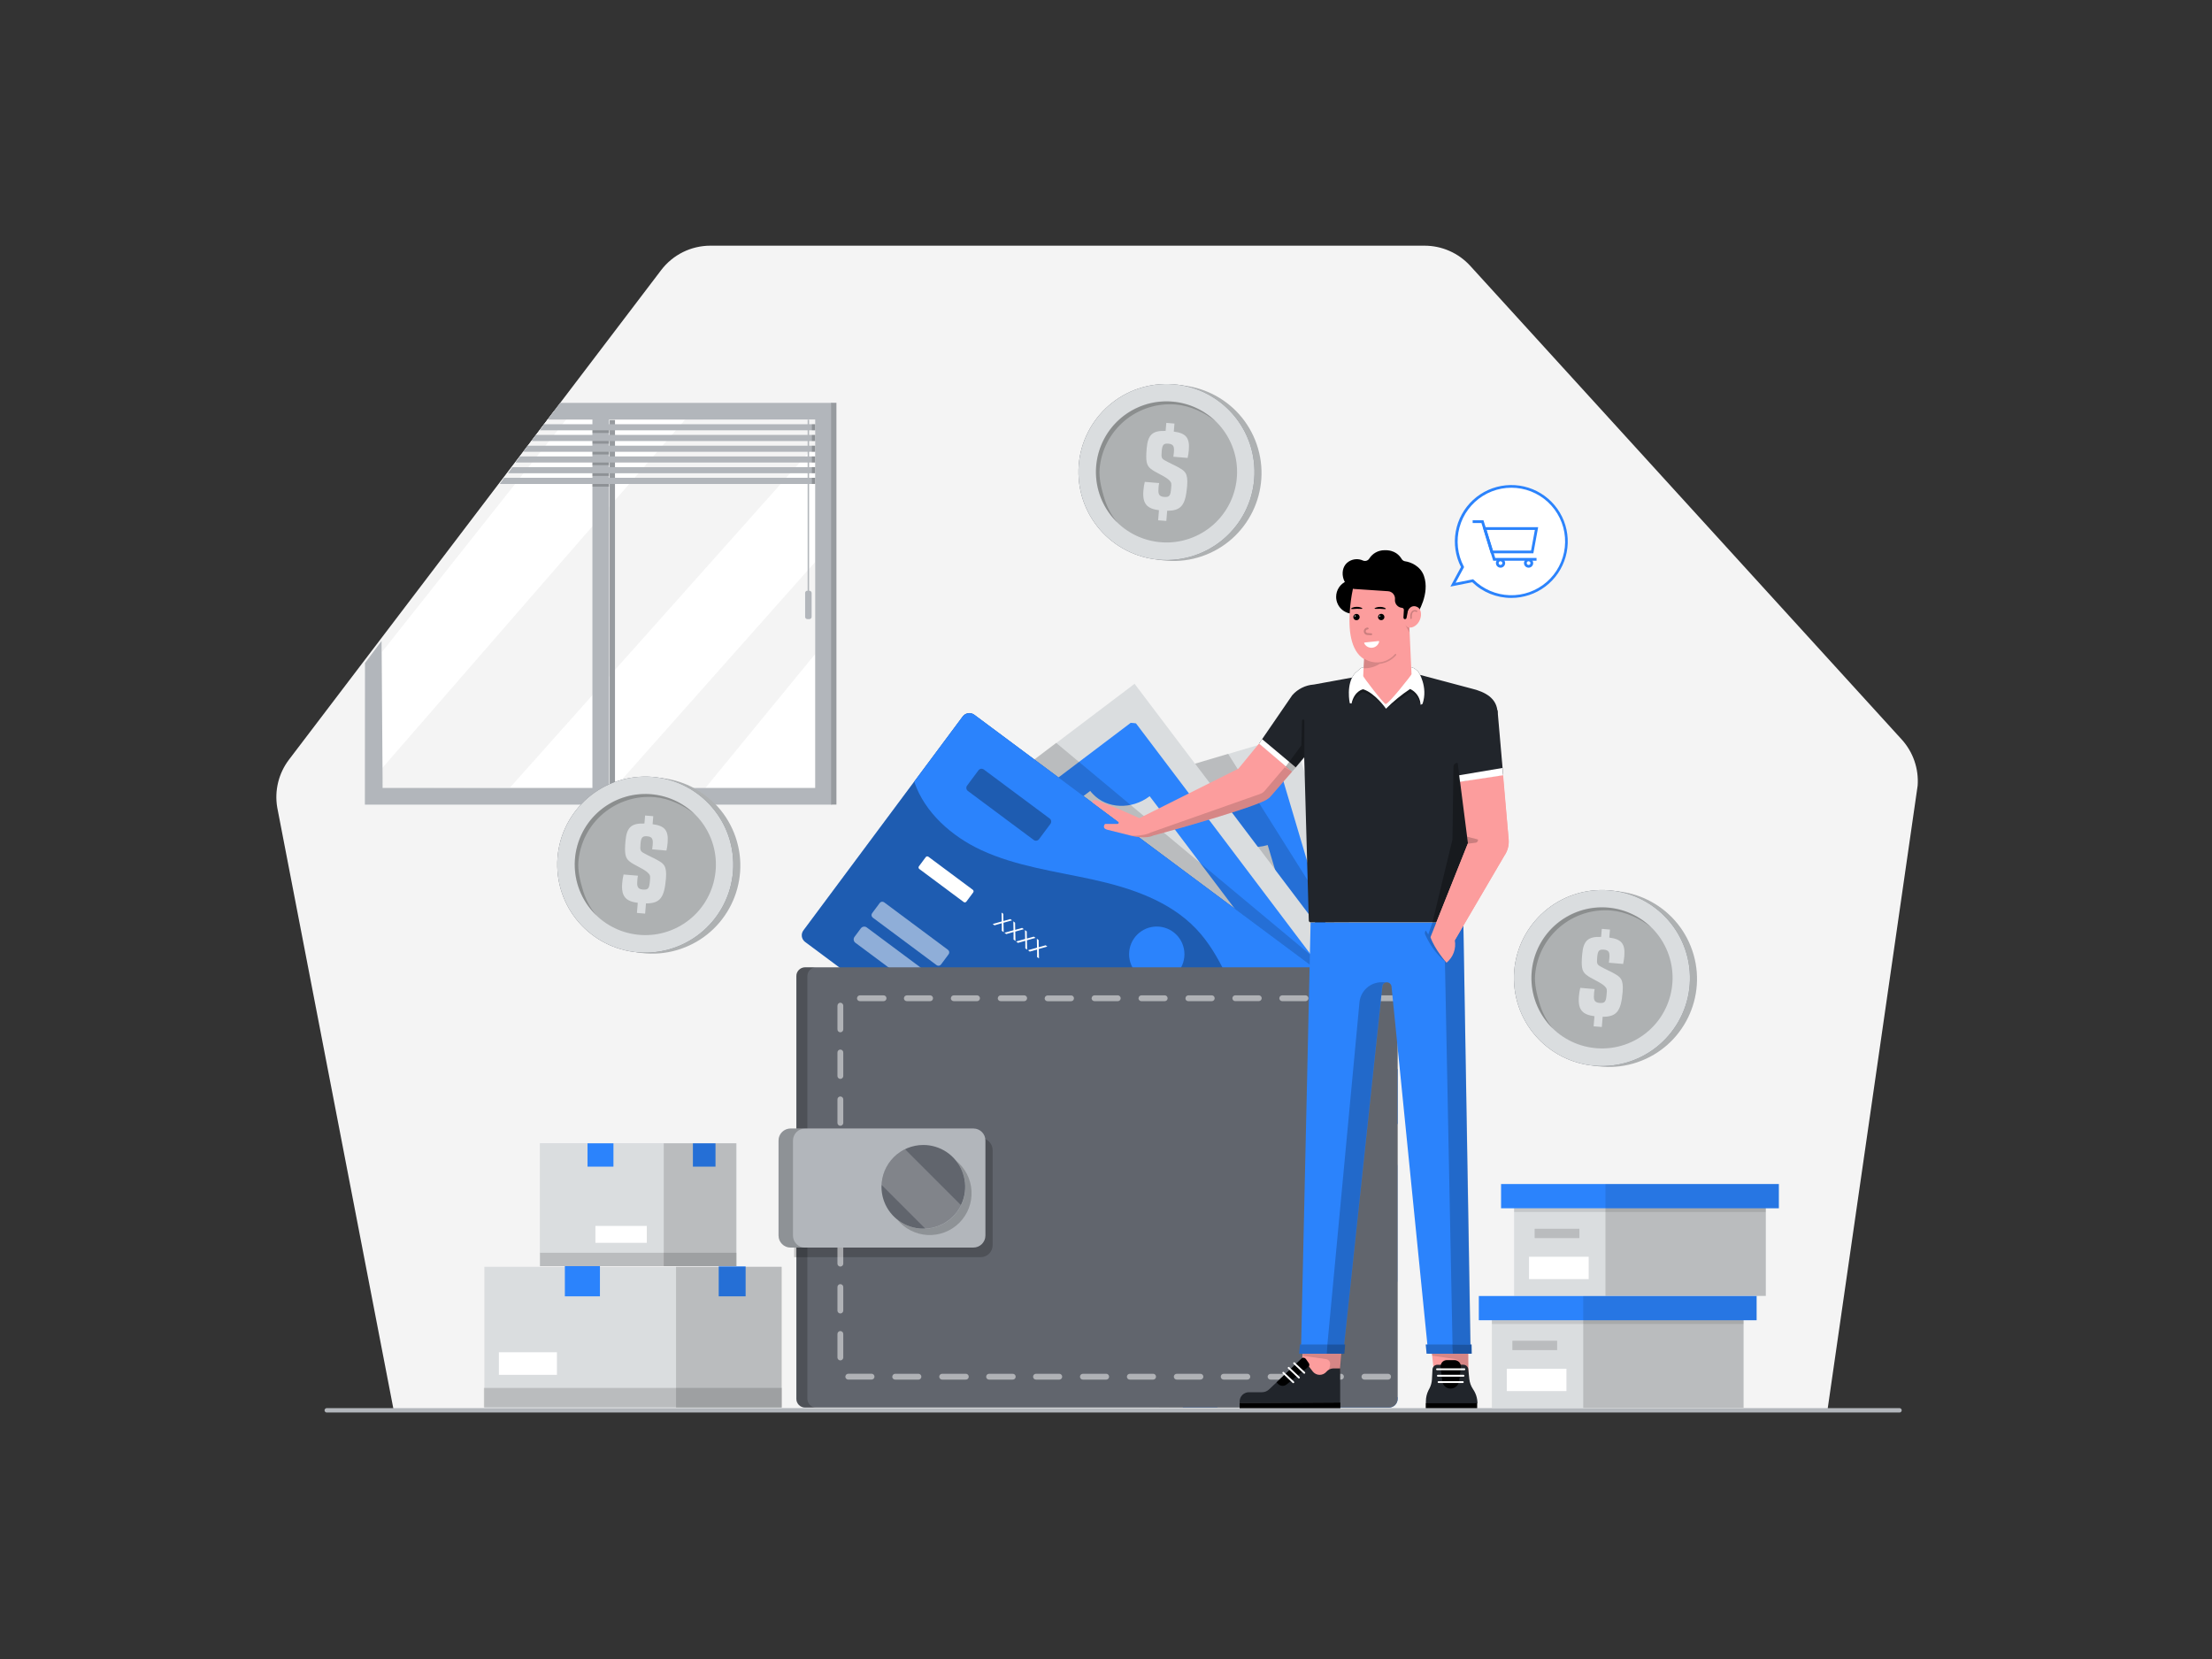 <svg class="gridItem__media" version="1.1" id="Layer_1" xmlns="http://www.w3.org/2000/svg" x="0px" y="0px" width="1600" height="1200" viewBox="0 0 1600 1200" style="clip-rule: nonzero; color: rgb(61, 61, 61); color-interpolation: srgb; color-interpolation-filters: linearrgb; cursor: auto; direction: ltr; display: block; fill: none; fill-opacity: 1; fill-rule: nonzero; font: 400 16px / 1.15 &quot;Lato&quot;, sans-serif; image-rendering: auto; letter-spacing: normal; marker: none; overflow: hidden; paint-order: normal; pointer-events: auto; shape-rendering: auto; stroke: none; stroke-dasharray: none; stroke-dashoffset: 0px; stroke-linecap: butt; stroke-linejoin: miter; stroke-miterlimit: 4; stroke-opacity: 1; stroke-width: 1px; text-anchor: start; text-decoration: rgb(61, 61, 61); text-rendering: auto; visibility: visible; word-spacing: 0px; writing-mode: horizontal-tb;" fill="none" xmlns:xlink="http://www.w3.org/1999/xlink">
<rect x="0" y="0" width="1600" height="1200" fill="#333333" stroke="none"/>
<path d="M284.77 1020.13L200.52 584C199.504 577.977 199.732 571.809 201.19 565.877C202.649 559.946 205.306 554.376 209 549.51L478.24 195.37C482.412 189.88 487.797 185.43 493.975 182.366C500.152 179.303 506.954 177.709 513.849 177.71H1030.4C1036.63 177.709 1042.79 179.008 1048.48 181.524C1054.18 184.04 1059.29 187.717 1063.48 192.32L1375.54 534.87C1379.63 539.368 1382.77 544.652 1384.75 550.402C1386.74 556.151 1387.53 562.244 1387.08 568.31L1321.86 1020L284.77 1020.13Z" fill="#F4F4F4" style="fill: rgb(244, 244, 244); paint-order: normal; text-decoration: rgb(61, 61, 61);"></path>
<path d="M1374.1 1021.71H236.22C235.821 1021.68 235.449 1021.5 235.178 1021.2C234.907 1020.91 234.756 1020.52 234.756 1020.13C234.756 1019.73 234.907 1019.34 235.178 1019.05C235.449 1018.75 235.821 1018.57 236.22 1018.54H1374.1C1374.5 1018.57 1374.87 1018.75 1375.14 1019.05C1375.41 1019.34 1375.56 1019.73 1375.56 1020.13C1375.56 1020.52 1375.41 1020.91 1375.14 1021.2C1374.87 1021.5 1374.5 1021.68 1374.1 1021.71V1021.71Z" fill="#B2B6BB" style="fill: rgb(178, 182, 187); paint-order: normal; text-decoration: rgb(61, 61, 61);"></path>
<path d="M565.149 916.3H350.369V1018.27H565.149V916.3Z" fill="#DADDDF" style="fill: rgb(218, 221, 223); paint-order: normal; text-decoration: rgb(61, 61, 61);"></path>
<path d="M360.85 994.46H402.84V978.13H360.85V994.46Z" fill="white" style="fill: rgb(255, 255, 255); paint-order: normal; text-decoration: rgb(61, 61, 61);"></path>
<path d="M408.579 937.67H433.949V915.68H408.579V937.67Z" class="change-color-in-svg" fill="#4D61FC" style="fill: rgb(43, 131, 252); paint-order: normal; text-decoration: rgb(61, 61, 61);"></path>
<path d="M519.86 937.67H539.33V916.03H519.86V937.67Z" class="change-color-in-svg" fill="#4D61FC" style="fill: rgb(43, 131, 252); paint-order: normal; text-decoration: rgb(61, 61, 61);"></path>
<path opacity="0.15" d="M565.56 1003.9H350V1017.96H565.56V1003.9Z" fill="black" style="fill: rgb(0, 0, 0); opacity: 0.15; paint-order: normal; text-decoration: rgb(61, 61, 61);"></path>
<path opacity="0.15" d="M565.56 916.3H489.02V1018.27H565.56V916.3Z" fill="black" style="fill: rgb(0, 0, 0); opacity: 0.15; paint-order: normal; text-decoration: rgb(61, 61, 61);"></path>
<path d="M532.759 827H390.619V915.83H532.759V827Z" fill="#DADDDF" style="fill: rgb(218, 221, 223); paint-order: normal; text-decoration: rgb(61, 61, 61);"></path>
<path d="M532.759 827H390.619V915.83H532.759V827Z" fill="#DADDDF" style="fill: rgb(218, 221, 223); paint-order: normal; text-decoration: rgb(61, 61, 61);"></path>
<path d="M430.68 898.97H467.85V886.74H430.68V898.97Z" fill="white" style="fill: rgb(255, 255, 255); paint-order: normal; text-decoration: rgb(61, 61, 61);"></path>
<path d="M424.981 843.86H443.721V827H424.981V843.86Z" class="change-color-in-svg" fill="#4D61FC" style="fill: rgb(43, 131, 252); paint-order: normal; text-decoration: rgb(61, 61, 61);"></path>
<path d="M501.199 843.86H517.539V827H501.199V843.86Z" class="change-color-in-svg" fill="#4D61FC" style="fill: rgb(43, 131, 252); paint-order: normal; text-decoration: rgb(61, 61, 61);"></path>
<path opacity="0.15" d="M532.429 827H480.109V915.83H532.429V827Z" fill="black" style="fill: rgb(0, 0, 0); opacity: 0.15; paint-order: normal; text-decoration: rgb(61, 61, 61);"></path>
<path opacity="0.15" d="M532.749 906.16H390.619V915.83H532.749V906.16Z" fill="black" style="fill: rgb(0, 0, 0); opacity: 0.15; paint-order: normal; text-decoration: rgb(61, 61, 61);"></path>
<path d="M713.631 597.26L714.711 600.86L718.001 612L721.261 623L725.391 636.89L744.001 699.72L748.881 716.19L749.071 716.85L750.021 719.96L751.021 723.31L751.271 724.17L764.631 769.17L766.781 776.39L768.461 782.09L769.561 785.79L778.211 814.89L781.761 826.89L782.271 828.59L783.381 832.36L784.541 836.3L786.711 843.56L790.411 856.04L792.731 863.84L801.021 891.79L838.521 1018.15H1004.61C1005.44 1018.15 1006.26 1017.99 1007.03 1017.67C1007.79 1017.36 1008.49 1016.89 1009.08 1016.3C1009.66 1015.72 1010.13 1015.02 1010.44 1014.26C1010.76 1013.49 1010.92 1012.67 1010.92 1011.84V785.78L1009.74 781.83L1005 765.62L992.691 724.17L991.691 720.84L991.431 719.96L985.431 699.72L968.071 641.2L935.451 531.37L864.451 552.46L847.641 557.46L790.571 574.4L782.321 576.86L761.631 583L723.271 594.4L713.631 597.26Z" fill="#DADDDF" style="fill: rgb(218, 221, 223); paint-order: normal; text-decoration: rgb(61, 61, 61);"></path>
<path d="M873.831 730.42C890.141 725.59 899.491 708.7 894.751 692.71C890.011 676.72 872.941 667.71 856.641 672.52C840.341 677.33 831.001 694.22 835.731 710.23C840.461 726.24 857.521 735.26 873.831 730.42Z" class="change-color-in-svg" fill="#4D61FC" style="fill: rgb(43, 131, 252); paint-order: normal; text-decoration: rgb(61, 61, 61);"></path>
<path d="M736 614.93L761.17 699.72L764.81 711.94L766.89 719.01L767.19 720.01L768.26 723.59L777.26 754.1L779.72 762.41L781.85 769.55L796.64 819.38L799.29 828.38L801.46 835.66L803.84 843.66V843.73L805.46 849.13L805.59 849.54L810 864.19L812.61 872.96L814.44 879.14L848.44 993.68L849.69 997.89L855.69 1018.13H880.62L851.06 918.49L837.73 873.7L833.89 860.76L823 824.08L820.83 816.8L818.35 808.43L804.46 761.67L802.39 754.67L793.32 724.14L792.1 720L791.1 716.65L789 709.35L786.14 699.72L772.58 654.2C772.98 654.07 773.35 653.97 773.76 653.82C778.956 652.111 783.661 649.166 787.47 645.24C794.73 637.77 797.91 627.31 794.97 617.35L796 617L850.33 600.88L874.89 593.58L878.11 592.58C882.02 605.73 895.43 613.77 909.86 612.58C912.266 612.385 914.646 611.939 916.96 611.25L922.26 629L935.58 673.86L943.26 699.75L955 739.32L994.79 873.32L1008.3 918.86L1010.93 927.72V843.42L996.22 793.84L976.8 728.36L968.3 699.72L963.5 683.53L926.38 558.53C925.255 557.896 924.089 557.338 922.89 556.86L877.89 570.23L861.08 575.23L836.52 582.51L778.52 599.7L737.93 611.76C737.199 612.761 736.553 613.821 736 614.93Z" class="change-color-in-svg" fill="#4D61FC" style="fill: rgb(43, 131, 252); paint-order: normal; text-decoration: rgb(61, 61, 61);"></path>
<path d="M636.131 634.19L675.251 685.93L685.671 699.72L712.671 735.39L717.191 741.39L746.001 779.51L750.501 785.51L781.811 826.92L783.081 828.61L787.681 834.69L791.281 839.46L792.191 840.67L798.041 848.41V848.47L798.211 848.68L800.651 851.9L809.951 864.21L818.411 875.4L851.031 918.54L909.031 995.27L911.031 997.94L926.331 1018.18H1004.61C1005.44 1018.18 1006.26 1018.02 1007.03 1017.7C1007.79 1017.39 1008.49 1016.92 1009.08 1016.34C1009.66 1015.75 1010.13 1015.05 1010.44 1014.29C1010.76 1013.52 1010.92 1012.7 1010.92 1011.87V746.29L1007.2 741.36L1007.11 741.28L994.201 724.17L991.681 720.84L991.001 720L978.231 703L975.731 699.68L963.501 683.53L922.261 629L909.921 612.67L889.791 586L877.851 570.22L864.431 552.46L820.681 494.61L736.591 558.22L693.001 591.16L667.001 610.87L642.001 629.81L636.131 634.19Z" fill="#DADDDF" style="fill: rgb(218, 221, 223); paint-order: normal; text-decoration: rgb(61, 61, 61);"></path>
<path d="M832.88 702.63C846.46 692.37 849.29 673.28 839.23 659.97C829.17 646.66 810.02 644.18 796.46 654.44C782.9 664.7 780.06 683.77 790.12 697.1C800.18 710.43 819.31 712.89 832.88 702.63Z" class="change-color-in-svg" fill="#4D61FC" style="fill: rgb(43, 131, 252); paint-order: normal; text-decoration: rgb(61, 61, 61);"></path>
<path d="M663.26 642.9L687 674.25L706.24 699.69L721.51 720L724.7 724.21L726.34 726.38L728.57 729.38L730.87 732.38L760.37 771.38L763.37 775.38L764.87 777.38L768.44 782.11L796.62 819.38L802.22 826.78L806.76 832.78L830.42 864L837.73 873.66L914.64 975.38L928.48 993.69L930.11 995.81L930.67 996.57L946.94 1018.07H1004.62C1005.45 1018.07 1006.27 1017.91 1007.04 1017.59C1007.8 1017.28 1008.5 1016.81 1009.08 1016.22C1009.67 1015.64 1010.14 1014.94 1010.45 1014.18C1010.77 1013.41 1010.93 1012.59 1010.93 1011.76V1010.69C1000.73 1000.78 983.62 1000.25 970.76 1009.95L961.61 997.83L960.01 995.73L958.41 993.62L923.75 947.77L883.75 894.89L847.87 847.43L840 837.09L828.09 821.34L823.54 815.34L818.33 808.44L787.33 767.38L782.7 761.26L777.29 754.1L754.67 724.18L753.41 722.52L751.49 720L749.11 716.89L748.69 716.32L736.17 699.76L711.3 666.8C720.79 659.65 725.5 648.71 724.64 638.44C724.251 633.362 722.412 628.502 719.34 624.44L721.27 622.98L724.83 620.27L767.06 588.37L782.3 576.86L788.59 572.1C789.205 572.91 789.873 573.679 790.59 574.4C800.69 585 818.38 585.88 831.59 575.93L836.59 582.5L850.5 600.91L925.19 699.71L955 739.32L996.22 793.84L1011 813.31V773.54L1005 765.62L976.8 728.36L972.42 722.57L970.42 719.96L955.13 699.72L935.56 673.83L875 593.62L861 575.23L847.58 557.47L821.69 523.23C820.415 523.031 819.129 522.911 817.84 522.87L751.55 573L723.27 594.4L714.71 600.86L710.23 604.24L677.54 629L666.25 637.56L664 639.22C663.662 640.427 663.414 641.657 663.26 642.9V642.9Z" class="change-color-in-svg" fill="#4D61FC" style="fill: rgb(43, 131, 252); paint-order: normal; text-decoration: rgb(61, 61, 61);"></path>
<path opacity="0.15" d="M864.43 552.34L877.86 570.1L889.79 585.88L909.93 612.52L922.26 628.85L963.5 683.41L991.38 720.56L985.43 699.6L953 648.06L899.85 563.57L888.31 545.24L864.43 552.34Z" fill="black" style="fill: rgb(0, 0, 0); opacity: 0.15; paint-order: normal; text-decoration: rgb(61, 61, 61);"></path>
<path opacity="0.15" d="M744.961 551.71L948.601 699.6H958.581L763.941 537.34L744.961 551.71Z" fill="black" style="fill: rgb(0, 0, 0); opacity: 0.15; paint-order: normal; text-decoration: rgb(61, 61, 61);"></path>
<path d="M831.86 867L582.35 681.3C581.088 680.358 580.252 678.953 580.025 677.395C579.798 675.837 580.199 674.252 581.14 672.99L696.37 518.19C697.31 516.926 698.714 516.088 700.273 515.859C701.831 515.63 703.416 516.03 704.68 516.97L954.18 702.69C955.43 703.64 956.259 705.042 956.487 706.596C956.715 708.149 956.325 709.73 955.4 711L840.16 865.8C839.694 866.423 839.109 866.949 838.44 867.347C837.771 867.745 837.029 868.007 836.259 868.119C835.488 868.23 834.703 868.189 833.948 867.997C833.193 867.805 832.484 867.466 831.86 867Z" class="change-color-in-svg" fill="#4D61FC" style="fill: rgb(43, 131, 252); paint-order: normal; text-decoration: rgb(61, 61, 61);"></path>
<path opacity="0.3" d="M831.86 867L582.35 681.3C581.088 680.358 580.252 678.953 580.025 677.395C579.798 675.837 580.199 674.252 581.14 672.99L696.37 518.19C697.31 516.926 698.714 516.088 700.273 515.859C701.831 515.63 703.416 516.03 704.68 516.97L954.18 702.69C955.43 703.64 956.259 705.042 956.487 706.596C956.715 708.149 956.325 709.73 955.4 711L840.16 865.8C839.694 866.423 839.109 866.949 838.44 867.347C837.771 867.745 837.029 868.007 836.259 868.119C835.488 868.23 834.703 868.189 833.948 867.997C833.193 867.805 832.484 867.466 831.86 867Z" fill="black" style="fill: rgb(0, 0, 0); opacity: 0.3; paint-order: normal; text-decoration: rgb(61, 61, 61);"></path>
<path d="M953.899 702.48L704.999 517.17C703.662 516.177 701.985 515.756 700.338 515.997C698.69 516.239 697.205 517.125 696.209 518.46L661.709 564.82C661.575 564.997 661.487 565.205 661.452 565.425C661.417 565.644 661.437 565.869 661.509 566.08C669.039 587.79 688.439 605.03 709.739 614.89C735.099 626.64 763.329 630.22 790.629 636.24C817.929 642.26 845.889 651.6 865.179 671.84C883.369 690.94 891.479 717.17 903.179 740.84C906.736 748.096 910.908 755.035 915.649 761.58C915.774 761.751 915.937 761.891 916.125 761.987C916.314 762.083 916.523 762.133 916.734 762.133C916.946 762.133 917.155 762.083 917.343 761.987C917.532 761.891 917.695 761.751 917.819 761.58L955.249 711.3C955.742 710.633 956.099 709.875 956.298 709.07C956.497 708.265 956.534 707.428 956.409 706.609C956.283 705.789 955.997 705.002 955.566 704.294C955.136 703.585 954.569 702.968 953.899 702.48V702.48Z" class="change-color-in-svg" fill="#4D61FC" style="fill: rgb(43, 131, 252); paint-order: normal; text-decoration: rgb(61, 61, 61);"></path>
<path d="M724.621 673.28V667.79L719.331 669.31L718.051 668.36L724.571 666.52L724.451 660.09L725.731 661.04L725.801 666.2L730.801 664.79L732.041 665.72L725.841 667.45L725.991 674.25L724.621 673.28Z" fill="white" style="fill: rgb(255, 255, 255); paint-order: normal; text-decoration: rgb(61, 61, 61);"></path>
<path d="M733.131 679.62V674.13L727.841 675.65L726.561 674.7L733.091 672.86L732.971 666.43L734.241 667.43L734.321 672.59L739.321 671.18L740.571 672.1L734.371 673.84L734.511 680.63L733.131 679.62Z" fill="white" style="fill: rgb(255, 255, 255); paint-order: normal; text-decoration: rgb(61, 61, 61);"></path>
<path d="M741.64 686V680.51L736.3 682L735 681L741.52 679.17L741.4 672.74L742.68 673.74L742.75 678.89L747.75 677.49L749 678.41L742.8 680.14L742.95 686.94L741.64 686Z" fill="white" style="fill: rgb(255, 255, 255); paint-order: normal; text-decoration: rgb(61, 61, 61);"></path>
<path d="M750.16 692.3V686.81L744.87 688.32L743.59 687.32L750.11 685.49L749.99 679.05L751.27 680L751.34 685.16L756.34 683.75L757.58 684.68L751.39 686.41L751.53 693.21L750.16 692.3Z" fill="white" style="fill: rgb(255, 255, 255); paint-order: normal; text-decoration: rgb(61, 61, 61);"></path>
<path d="M778.509 713.4V707.91L773.219 709.42L771.939 708.47L778.459 706.64L778.339 700.21L779.619 701.16L779.699 706.32L784.699 704.91L785.939 705.83L779.749 707.56L779.889 714.36L778.509 713.4Z" fill="white" style="fill: rgb(255, 255, 255); paint-order: normal; text-decoration: rgb(61, 61, 61);"></path>
<path d="M786.999 719.74V714.25L781.709 715.76L780.439 714.76L786.959 712.93L786.839 706.49L788.109 707.49L788.189 712.65L793.189 711.24L794.439 712.17L788.239 713.9L788.389 720.7L786.999 719.74Z" fill="white" style="fill: rgb(255, 255, 255); paint-order: normal; text-decoration: rgb(61, 61, 61);"></path>
<path d="M795.541 726.07V720.58L790.251 722.1L788.971 721.1L795.491 719.26L795.371 712.83L796.651 713.83L796.721 718.99L801.721 717.58L802.961 718.51L796.761 720.24L796.911 727.04L795.541 726.07Z" fill="white" style="fill: rgb(255, 255, 255); paint-order: normal; text-decoration: rgb(61, 61, 61);"></path>
<path d="M804.05 732.41V726.92L798.76 728.44L797.48 727.44L804 725.6L803.88 719.17L805.16 720.12L805.24 725.28L810.24 723.87L811.48 724.79L805.29 726.53L805.43 733.32L804.05 732.41Z" fill="white" style="fill: rgb(255, 255, 255); paint-order: normal; text-decoration: rgb(61, 61, 61);"></path>
<path d="M836.719 710.23C847.776 710.23 856.739 701.267 856.739 690.21C856.739 679.154 847.776 670.19 836.719 670.19C825.662 670.19 816.699 679.154 816.699 690.21C816.699 701.267 825.662 710.23 836.719 710.23Z" class="change-color-in-svg" fill="#4D61FC" style="fill: rgb(43, 131, 252); paint-order: normal; text-decoration: rgb(61, 61, 61);"></path>
<path opacity="0.3" d="M759.246 592.051L711.628 556.609C710.405 555.699 708.676 555.952 707.766 557.175L699.521 568.253C698.611 569.476 698.864 571.205 700.087 572.115L747.705 607.557C748.928 608.467 750.657 608.214 751.567 606.991L759.812 595.913C760.723 594.69 760.469 592.961 759.246 592.051Z" fill="black" style="fill: rgb(0, 0, 0); opacity: 0.3; paint-order: normal; text-decoration: rgb(61, 61, 61);"></path>
<path opacity="0.5" d="M711.754 733.964L626.963 670.854C625.607 669.845 623.69 670.126 622.681 671.482L618.095 677.643C617.086 678.999 617.367 680.916 618.723 681.925L703.515 745.034C704.87 746.043 706.787 745.762 707.796 744.407L712.382 738.246C713.391 736.89 713.11 734.973 711.754 733.964Z" fill="white" style="fill: rgb(255, 255, 255); opacity: 0.5; paint-order: normal; text-decoration: rgb(61, 61, 61);"></path>
<path opacity="0.5" d="M685.708 687.039L639.534 652.672C638.524 651.92 637.096 652.129 636.344 653.14L630.827 660.552C630.075 661.562 630.284 662.99 631.295 663.742L677.469 698.109C678.479 698.861 679.907 698.652 680.659 697.642L686.176 690.229C686.928 689.219 686.718 687.791 685.708 687.039Z" fill="white" style="fill: rgb(255, 255, 255); opacity: 0.5; paint-order: normal; text-decoration: rgb(61, 61, 61);"></path>
<path d="M703.658 643.603L671.546 619.703C670.935 619.248 670.071 619.375 669.616 619.986L664.672 626.628C664.217 627.239 664.344 628.104 664.955 628.559L697.067 652.46C697.678 652.915 698.543 652.788 698.998 652.177L703.941 645.534C704.396 644.923 704.27 644.058 703.658 643.603Z" fill="white" style="fill: rgb(255, 255, 255); paint-order: normal; text-decoration: rgb(61, 61, 61);"></path>
<path d="M865.34 763.951L833.228 740.051C832.617 739.595 831.752 739.722 831.297 740.334L826.353 746.976C825.898 747.587 826.025 748.452 826.636 748.907L858.748 772.807C859.36 773.262 860.224 773.136 860.679 772.524L865.623 765.882C866.078 765.271 865.951 764.406 865.34 763.951Z" fill="white" style="fill: rgb(255, 255, 255); paint-order: normal; text-decoration: rgb(61, 61, 61);"></path>
<path d="M275.949 463.6L400.639 297.44H595.679V575.96L276.399 571.16L275.949 463.6Z" fill="white" style="fill: rgb(255, 255, 255); paint-order: normal; text-decoration: rgb(61, 61, 61);"></path>
<path d="M275.949 463.6L396.109 303.48L409.559 303.41L276.039 471.92L275.949 463.6Z" fill="#F4F4F4" style="fill: rgb(244, 244, 244); paint-order: normal; text-decoration: rgb(61, 61, 61);"></path>
<path d="M589.64 473.06L510.26 569.92L444.84 569.5L589.66 406.45L589.64 473.06Z" fill="#F4F4F4" style="fill: rgb(244, 244, 244); paint-order: normal; text-decoration: rgb(61, 61, 61);"></path>
<path d="M589.639 322.07L369.069 569.5L276.999 570.46L276.039 556.07L495.669 303.41L589.659 303.83L589.639 322.07Z" fill="#F4F4F4" style="fill: rgb(244, 244, 244); paint-order: normal; text-decoration: rgb(61, 61, 61);"></path>
<path d="M441 569.5H444.84L444.84 303.83H441L441 569.5Z" fill="#B2B6BB" style="fill: rgb(178, 182, 187); paint-order: normal; text-decoration: rgb(61, 61, 61);"></path>
<path opacity="0.15" d="M441 569.5H444.84L444.84 303.83H441L441 569.5Z" fill="black" style="fill: rgb(0, 0, 0); opacity: 0.15; paint-order: normal; text-decoration: rgb(61, 61, 61);"></path>
<path d="M263.93 582H601.82V291.4H405.17L396.11 303.48H428.51V569.92H276.78L276 463.6L264 479.6L263.93 582ZM440.59 303.48H589.64V569.92H440.64L440.59 303.48Z" fill="#B2B6BB" style="fill: rgb(178, 182, 187); paint-order: normal; text-decoration: rgb(61, 61, 61);"></path>
<path d="M390.43 311.25H589.64V306.84H393.5L390.43 311.25Z" fill="#B2B6BB" style="fill: rgb(178, 182, 187); paint-order: normal; text-decoration: rgb(61, 61, 61);"></path>
<path d="M384.391 319H589.641V314.59H387.561L384.391 319Z" fill="#B2B6BB" style="fill: rgb(178, 182, 187); paint-order: normal; text-decoration: rgb(61, 61, 61);"></path>
<path d="M378.449 326.79H589.639V322.38H381.639L378.449 326.79Z" fill="#B2B6BB" style="fill: rgb(178, 182, 187); paint-order: normal; text-decoration: rgb(61, 61, 61);"></path>
<path d="M372.811 334.56H589.641V330.14H376.171L372.811 334.56Z" fill="#B2B6BB" style="fill: rgb(178, 182, 187); paint-order: normal; text-decoration: rgb(61, 61, 61);"></path>
<path d="M367.42 342.33H589.64V337.91H370.58L367.42 342.33Z" fill="#B2B6BB" style="fill: rgb(178, 182, 187); paint-order: normal; text-decoration: rgb(61, 61, 61);"></path>
<path d="M361.471 350.09H589.641V345.59H364.641L361.471 350.09Z" fill="#B2B6BB" style="fill: rgb(178, 182, 187); paint-order: normal; text-decoration: rgb(61, 61, 61);"></path>
<path d="M584.001 427.3H584.191V303.58H585.241V427.3H585.441C585.655 427.299 585.868 427.34 586.066 427.421C586.265 427.503 586.445 427.623 586.596 427.775C586.748 427.926 586.868 428.106 586.949 428.305C587.031 428.503 587.072 428.716 587.071 428.93V446.19C587.072 446.405 587.031 446.617 586.949 446.815C586.868 447.014 586.748 447.194 586.596 447.346C586.445 447.497 586.265 447.617 586.066 447.699C585.868 447.78 585.655 447.821 585.441 447.82H584.001C583.786 447.823 583.573 447.782 583.374 447.701C583.175 447.621 582.994 447.501 582.842 447.349C582.69 447.197 582.57 447.016 582.489 446.817C582.408 446.618 582.368 446.405 582.371 446.19V428.93C582.361 428.713 582.396 428.497 582.475 428.295C582.553 428.092 582.673 427.909 582.826 427.755C582.979 427.602 583.163 427.482 583.365 427.404C583.568 427.325 583.784 427.29 584.001 427.3Z" fill="#B2B6BB" style="fill: rgb(178, 182, 187); paint-order: normal; text-decoration: rgb(61, 61, 61);"></path>
<path opacity="0.2" d="M587.24 306.84H589.64V311.25H587.24V306.84Z" fill="black" style="fill: rgb(0, 0, 0); opacity: 0.2; paint-order: normal; text-decoration: rgb(61, 61, 61);"></path>
<path opacity="0.2" d="M587.24 314.61H589.64V319H587.24V314.61Z" fill="black" style="fill: rgb(0, 0, 0); opacity: 0.2; paint-order: normal; text-decoration: rgb(61, 61, 61);"></path>
<path opacity="0.2" d="M587.24 322.38H589.64V326.79H587.24V322.38Z" fill="black" style="fill: rgb(0, 0, 0); opacity: 0.2; paint-order: normal; text-decoration: rgb(61, 61, 61);"></path>
<path opacity="0.2" d="M587.24 330.14H589.64V334.56H587.24V330.14Z" fill="black" style="fill: rgb(0, 0, 0); opacity: 0.2; paint-order: normal; text-decoration: rgb(61, 61, 61);"></path>
<path opacity="0.2" d="M587.24 337.82H589.64V342.23H587.24V337.82Z" fill="black" style="fill: rgb(0, 0, 0); opacity: 0.2; paint-order: normal; text-decoration: rgb(61, 61, 61);"></path>
<path opacity="0.2" d="M587.24 345.59H589.64V350H587.24V345.59Z" fill="black" style="fill: rgb(0, 0, 0); opacity: 0.2; paint-order: normal; text-decoration: rgb(61, 61, 61);"></path>
<path opacity="0.2" d="M428.51 311.25H440.59V313.17H428.51V311.25Z" fill="black" style="fill: rgb(0, 0, 0); opacity: 0.2; paint-order: normal; text-decoration: rgb(61, 61, 61);"></path>
<path opacity="0.2" d="M428.51 319H440.59V320.92H428.51V319Z" fill="black" style="fill: rgb(0, 0, 0); opacity: 0.2; paint-order: normal; text-decoration: rgb(61, 61, 61);"></path>
<path opacity="0.2" d="M428.51 326.79H440.59V328.71H428.51V326.79Z" fill="black" style="fill: rgb(0, 0, 0); opacity: 0.2; paint-order: normal; text-decoration: rgb(61, 61, 61);"></path>
<path opacity="0.2" d="M428.51 334.56H440.59V336.47H428.51V334.56Z" fill="black" style="fill: rgb(0, 0, 0); opacity: 0.2; paint-order: normal; text-decoration: rgb(61, 61, 61);"></path>
<path opacity="0.2" d="M428.51 342.33H440.59V344.24H428.51V342.33Z" fill="black" style="fill: rgb(0, 0, 0); opacity: 0.2; paint-order: normal; text-decoration: rgb(61, 61, 61);"></path>
<path opacity="0.2" d="M428.51 350.09H440.59V352H428.51V350.09Z" fill="black" style="fill: rgb(0, 0, 0); opacity: 0.2; paint-order: normal; text-decoration: rgb(61, 61, 61);"></path>
<path d="M601.16 581.97H605V291.37H601.16V581.97Z" fill="#B2B6BB" style="fill: rgb(178, 182, 187); paint-order: normal; text-decoration: rgb(61, 61, 61);"></path>
<path opacity="0.15" d="M601.16 581.97H605V291.37H601.16V581.97Z" fill="black" style="fill: rgb(0, 0, 0); opacity: 0.15; paint-order: normal; text-decoration: rgb(61, 61, 61);"></path>
<path d="M576.051 706V1011.82C576.053 1013.49 576.72 1015.1 577.905 1016.28C579.09 1017.47 580.696 1018.13 582.371 1018.13H1004.64C1005.47 1018.13 1006.29 1017.97 1007.06 1017.65C1007.82 1017.34 1008.52 1016.87 1009.11 1016.29C1009.69 1015.7 1010.16 1015 1010.47 1014.24C1010.79 1013.47 1010.95 1012.65 1010.95 1011.82V706C1010.95 705.171 1010.79 704.35 1010.47 703.584C1010.16 702.818 1009.69 702.122 1009.11 701.536C1008.52 700.949 1007.82 700.485 1007.06 700.168C1006.29 699.851 1005.47 699.689 1004.64 699.69H582.371C580.696 699.69 579.09 700.355 577.905 701.538C576.72 702.721 576.053 704.326 576.051 706V706Z" fill="#61656D" style="fill: rgb(97, 101, 109); paint-order: normal; text-decoration: rgb(61, 61, 61);"></path>
<path opacity="0.2" d="M574.449 909.35H709.299C711.607 909.35 713.819 908.433 715.451 906.802C717.083 905.17 717.999 902.957 717.999 900.65V831.92C717.997 829.613 717.079 827.402 715.448 825.771C713.817 824.14 711.606 823.222 709.299 823.22H574.449V909.35Z" fill="black" style="fill: rgb(0, 0, 0); opacity: 0.2; paint-order: normal; text-decoration: rgb(61, 61, 61);"></path>
<path opacity="0.2" d="M584 1011.85V706C584.003 704.328 584.669 702.724 585.851 701.542C587.034 700.359 588.638 699.693 590.31 699.69H582.31C580.636 699.69 579.03 700.355 577.845 701.538C576.66 702.721 575.993 704.326 575.99 706V1011.82C575.993 1013.49 576.66 1015.1 577.845 1016.28C579.03 1017.47 580.636 1018.13 582.31 1018.13H590.31C588.643 1018.13 587.044 1017.47 585.862 1016.29C584.68 1015.11 584.011 1013.52 584 1011.85Z" fill="black" style="fill: rgb(0, 0, 0); opacity: 0.2; paint-order: normal; text-decoration: rgb(61, 61, 61);"></path>
<path opacity="0.5" d="M993.239 722.06C993.238 722.338 993.291 722.613 993.397 722.869C993.503 723.126 993.658 723.359 993.854 723.555C994.05 723.752 994.284 723.907 994.54 724.013C994.797 724.118 995.072 724.172 995.349 724.17H1012.35C1012.88 724.134 1013.38 723.896 1013.75 723.505C1014.11 723.114 1014.31 722.6 1014.31 722.065C1014.31 721.531 1014.11 721.016 1013.75 720.626C1013.38 720.235 1012.88 719.997 1012.35 719.96H995.349C995.073 719.959 994.798 720.012 994.542 720.117C994.286 720.222 994.054 720.377 993.858 720.572C993.662 720.767 993.506 720.999 993.4 721.254C993.294 721.51 993.239 721.784 993.239 722.06V722.06ZM959.299 722.06C959.302 722.619 959.525 723.154 959.92 723.549C960.315 723.945 960.85 724.168 961.409 724.17H978.409C978.873 724.165 979.322 724.005 979.685 723.715C980.047 723.425 980.302 723.022 980.409 722.57C980.449 722.403 980.469 722.232 980.469 722.06C980.472 721.52 980.266 720.999 979.893 720.607C979.52 720.216 979.009 719.984 978.469 719.96H961.469C961.188 719.952 960.908 720.001 960.646 720.103C960.383 720.204 960.144 720.358 959.942 720.553C959.74 720.749 959.579 720.983 959.468 721.242C959.358 721.501 959.3 721.779 959.299 722.06V722.06ZM925.359 722.06C925.359 722.618 925.58 723.153 925.974 723.549C926.367 723.944 926.901 724.168 927.459 724.17H944.459C944.992 724.134 945.492 723.896 945.856 723.505C946.221 723.114 946.424 722.6 946.424 722.065C946.424 721.531 946.221 721.016 945.856 720.626C945.492 720.235 944.992 719.997 944.459 719.96H927.459C926.903 719.963 926.37 720.185 925.977 720.578C925.584 720.972 925.362 721.504 925.359 722.06V722.06ZM891.419 722.06C891.417 722.585 891.612 723.091 891.966 723.478C892.32 723.865 892.807 724.105 893.329 724.15C893.392 724.16 893.456 724.16 893.519 724.15H910.519C911.076 724.14 911.606 723.915 912 723.521C912.393 723.128 912.619 722.597 912.629 722.04C912.627 721.483 912.403 720.948 912.008 720.555C911.612 720.161 911.077 719.94 910.519 719.94H893.519C893.242 719.942 892.968 719.998 892.712 720.105C892.457 720.212 892.225 720.369 892.03 720.565C891.835 720.762 891.681 720.996 891.576 721.252C891.471 721.509 891.418 721.783 891.419 722.06V722.06ZM857.499 722.06C857.488 722.2 857.488 722.341 857.499 722.48C857.496 722.537 857.496 722.594 857.499 722.65C857.623 723.086 857.885 723.47 858.245 723.744C858.606 724.019 859.046 724.168 859.499 724.17H876.499C876.661 724.172 876.823 724.152 876.979 724.11C877.441 724.002 877.853 723.74 878.147 723.368C878.441 722.996 878.6 722.535 878.599 722.06C878.596 721.535 878.404 721.027 878.059 720.63L877.929 720.51C877.537 720.157 877.027 719.961 876.499 719.96H859.499C858.961 719.989 858.453 720.222 858.081 720.612C857.709 721.003 857.501 721.521 857.499 722.06V722.06ZM823.499 722.06C823.502 722.452 823.614 722.836 823.822 723.168C824.03 723.5 824.327 723.768 824.679 723.94C824.966 724.091 825.285 724.17 825.609 724.17H842.609C843.142 724.134 843.642 723.896 844.006 723.505C844.371 723.114 844.574 722.6 844.574 722.065C844.574 721.531 844.371 721.016 844.006 720.626C843.642 720.235 843.142 719.997 842.609 719.96H825.609C825.06 719.973 824.538 720.2 824.153 720.592C823.768 720.984 823.552 721.511 823.549 722.06H823.499ZM789.559 722.06C789.559 722.618 789.78 723.153 790.174 723.549C790.567 723.944 791.101 724.168 791.659 724.17H808.659C809.192 724.134 809.692 723.896 810.056 723.505C810.421 723.114 810.624 722.6 810.624 722.065C810.624 721.531 810.421 721.016 810.056 720.626C809.692 720.235 809.192 719.997 808.659 719.96H791.659C791.112 719.976 790.592 720.204 790.209 720.596C789.827 720.988 789.612 721.513 789.609 722.06H789.559ZM755.619 722.06C755.61 722.488 755.732 722.909 755.968 723.266C756.203 723.623 756.542 723.9 756.939 724.06C757.188 724.155 757.452 724.206 757.719 724.21H774.719C775.269 724.209 775.798 723.998 776.199 723.62C776.597 723.214 776.823 722.669 776.829 722.1C776.823 721.615 776.651 721.146 776.342 720.771C776.033 720.396 775.605 720.138 775.129 720.04C774.993 720.03 774.856 720.03 774.719 720.04H757.719C757.185 720.055 756.677 720.272 756.296 720.647C755.916 721.022 755.692 721.527 755.669 722.06H755.619ZM721.689 722.06C721.688 722.338 721.741 722.613 721.847 722.869C721.953 723.126 722.108 723.359 722.304 723.555C722.5 723.752 722.734 723.907 722.99 724.013C723.247 724.118 723.522 724.172 723.799 724.17H740.799C741.358 724.168 741.893 723.945 742.288 723.549C742.683 723.154 742.906 722.619 742.909 722.06C742.923 721.998 742.923 721.933 742.909 721.87C742.866 721.349 742.628 720.862 742.243 720.508C741.857 720.154 741.353 719.959 740.829 719.96H723.829C723.274 719.963 722.742 720.186 722.351 720.579C721.959 720.973 721.739 721.505 721.739 722.06H721.689ZM687.749 722.06C687.752 722.619 687.975 723.154 688.37 723.549C688.765 723.945 689.3 724.168 689.859 724.17H706.859C707.392 724.134 707.892 723.896 708.256 723.505C708.621 723.114 708.824 722.6 708.824 722.065C708.824 721.531 708.621 721.016 708.256 720.626C707.892 720.235 707.392 719.997 706.859 719.96H689.859C689.31 719.973 688.788 720.2 688.403 720.592C688.018 720.984 687.802 721.511 687.799 722.06H687.749ZM653.809 722.06C653.812 722.619 654.035 723.154 654.43 723.549C654.825 723.945 655.36 724.168 655.919 724.17H672.919C673.452 724.134 673.952 723.896 674.316 723.505C674.681 723.114 674.884 722.6 674.884 722.065C674.884 721.531 674.681 721.016 674.316 720.626C673.952 720.235 673.452 719.997 672.919 719.96H655.999C655.738 719.952 655.478 720.003 655.239 720.11C654.838 720.257 654.491 720.522 654.245 720.87C653.998 721.218 653.864 721.634 653.859 722.06H653.809ZM619.869 722.06C619.869 722.618 620.09 723.153 620.484 723.549C620.877 723.944 621.411 724.168 621.969 724.17H638.969C639.258 724.19 639.547 724.151 639.82 724.054C640.093 723.957 640.343 723.805 640.554 723.608C640.766 723.41 640.934 723.172 641.049 722.906C641.165 722.641 641.224 722.355 641.224 722.065C641.224 721.776 641.165 721.49 641.049 721.225C640.934 720.959 640.766 720.72 640.554 720.523C640.343 720.326 640.093 720.174 639.82 720.077C639.547 719.98 639.258 719.941 638.969 719.96H621.999C621.446 719.968 620.919 720.193 620.53 720.585C620.141 720.978 619.922 721.508 619.919 722.06H619.869ZM605.749 727.43V744.43C605.729 744.719 605.769 745.009 605.866 745.281C605.962 745.554 606.114 745.804 606.312 746.015C606.509 746.227 606.748 746.396 607.013 746.511C607.279 746.626 607.565 746.686 607.854 746.686C608.143 746.686 608.43 746.626 608.695 746.511C608.96 746.396 609.199 746.227 609.397 746.015C609.594 745.804 609.746 745.554 609.843 745.281C609.939 745.009 609.979 744.719 609.959 744.43V727.43C609.957 726.869 609.734 726.33 609.34 725.931C608.946 725.531 608.411 725.301 607.849 725.29C607.573 725.292 607.299 725.348 607.045 725.457C606.791 725.567 606.561 725.726 606.37 725.925C606.179 726.125 606.03 726.361 605.932 726.62C605.833 726.878 605.788 727.154 605.799 727.43H605.749ZM605.749 761.43V778.43C605.786 778.964 606.024 779.463 606.414 779.828C606.805 780.192 607.32 780.395 607.854 780.395C608.389 780.395 608.903 780.192 609.294 779.828C609.685 779.463 609.922 778.964 609.959 778.43V761.43C609.979 761.142 609.939 760.852 609.843 760.579C609.746 760.307 609.594 760.057 609.397 759.846C609.199 759.634 608.96 759.465 608.695 759.35C608.43 759.235 608.143 759.175 607.854 759.175C607.565 759.175 607.279 759.235 607.013 759.35C606.748 759.465 606.509 759.634 606.312 759.846C606.114 760.057 605.962 760.307 605.866 760.579C605.769 760.852 605.729 761.142 605.749 761.43ZM605.749 795.35V812.35C605.786 812.884 606.024 813.383 606.414 813.748C606.805 814.112 607.32 814.315 607.854 814.315C608.389 814.315 608.903 814.112 609.294 813.748C609.685 813.383 609.922 812.884 609.959 812.35V795.35C609.979 795.062 609.939 794.772 609.843 794.5C609.746 794.227 609.594 793.977 609.397 793.766C609.199 793.554 608.96 793.385 608.695 793.27C608.43 793.155 608.143 793.095 607.854 793.095C607.565 793.095 607.279 793.155 607.013 793.27C606.748 793.385 606.509 793.554 606.312 793.766C606.114 793.977 605.962 794.227 605.866 794.5C605.769 794.772 605.729 795.062 605.749 795.35ZM605.749 829.29V846.29C605.729 846.579 605.769 846.869 605.866 847.141C605.962 847.414 606.114 847.664 606.312 847.875C606.509 848.087 606.748 848.255 607.013 848.371C607.279 848.486 607.565 848.546 607.854 848.546C608.143 848.546 608.43 848.486 608.695 848.371C608.96 848.255 609.199 848.087 609.397 847.875C609.594 847.664 609.746 847.414 609.843 847.141C609.939 846.869 609.979 846.579 609.959 846.29V829.29C609.922 828.757 609.685 828.258 609.294 827.893C608.903 827.528 608.389 827.326 607.854 827.326C607.32 827.326 606.805 827.528 606.414 827.893C606.024 828.258 605.786 828.757 605.749 829.29V829.29ZM605.749 863.23V880.23C605.729 880.519 605.769 880.809 605.866 881.081C605.962 881.354 606.114 881.604 606.312 881.815C606.509 882.027 606.748 882.195 607.013 882.311C607.279 882.426 607.565 882.486 607.854 882.486C608.143 882.486 608.43 882.426 608.695 882.311C608.96 882.195 609.199 882.027 609.397 881.815C609.594 881.604 609.746 881.354 609.843 881.081C609.939 880.809 609.979 880.519 609.959 880.23V863.23C609.922 862.697 609.685 862.198 609.294 861.833C608.903 861.468 608.389 861.266 607.854 861.266C607.32 861.266 606.805 861.468 606.414 861.833C606.024 862.198 605.786 862.697 605.749 863.23V863.23ZM605.749 897.17V914.17C605.786 914.704 606.024 915.203 606.414 915.568C606.805 915.932 607.32 916.135 607.854 916.135C608.389 916.135 608.903 915.932 609.294 915.568C609.685 915.203 609.922 914.704 609.959 914.17V897.17C609.922 896.637 609.685 896.138 609.294 895.773C608.903 895.408 608.389 895.206 607.854 895.206C607.32 895.206 606.805 895.408 606.414 895.773C606.024 896.138 605.786 896.637 605.749 897.17V897.17ZM605.749 931.1V948.1C605.786 948.634 606.024 949.133 606.414 949.498C606.805 949.862 607.32 950.065 607.854 950.065C608.389 950.065 608.903 949.862 609.294 949.498C609.685 949.133 609.922 948.634 609.959 948.1V931.1C609.979 930.812 609.939 930.522 609.843 930.25C609.746 929.977 609.594 929.727 609.397 929.516C609.199 929.304 608.96 929.135 608.695 929.02C608.43 928.905 608.143 928.845 607.854 928.845C607.565 928.845 607.279 928.905 607.013 929.02C606.748 929.135 606.509 929.304 606.312 929.516C606.114 929.727 605.962 929.977 605.866 930.25C605.769 930.522 605.729 930.812 605.749 931.1ZM605.749 965.04V982.04C605.786 982.574 606.024 983.073 606.414 983.438C606.805 983.802 607.32 984.005 607.854 984.005C608.389 984.005 608.903 983.802 609.294 983.438C609.685 983.073 609.922 982.574 609.959 982.04V965.04C609.979 964.752 609.939 964.462 609.843 964.19C609.746 963.917 609.594 963.667 609.397 963.456C609.199 963.244 608.96 963.075 608.695 962.96C608.43 962.845 608.143 962.785 607.854 962.785C607.565 962.785 607.279 962.845 607.013 962.96C606.748 963.075 606.509 963.244 606.312 963.456C606.114 963.667 605.962 963.917 605.866 964.19C605.769 964.462 605.729 964.752 605.749 965.04ZM1018.75 995.81C1018.75 996.108 1018.81 996.402 1018.94 996.67V995C1018.82 995.257 1018.75 995.537 1018.75 995.82V995.81ZM984.809 995.81C984.812 996.367 985.034 996.899 985.427 997.292C985.82 997.686 986.353 997.908 986.909 997.91H1003.91C1004.2 997.93 1004.49 997.891 1004.76 997.794C1005.03 997.697 1005.28 997.545 1005.49 997.348C1005.71 997.15 1005.87 996.912 1005.99 996.646C1006.1 996.381 1006.16 996.095 1006.16 995.805C1006.16 995.516 1006.1 995.23 1005.99 994.965C1005.87 994.699 1005.71 994.46 1005.49 994.263C1005.28 994.066 1005.03 993.914 1004.76 993.817C1004.49 993.72 1004.2 993.681 1003.91 993.7H986.909C986.632 993.702 986.358 993.758 986.102 993.865C985.847 993.972 985.615 994.129 985.42 994.326C985.225 994.522 985.071 994.756 984.966 995.012C984.861 995.269 984.808 995.543 984.809 995.82V995.81ZM950.859 995.81C950.862 996.368 951.085 996.902 951.481 997.296C951.876 997.69 952.411 997.91 952.969 997.91H969.969C970.245 997.912 970.519 997.858 970.774 997.753C971.03 997.648 971.262 997.494 971.457 997.298C971.652 997.103 971.807 996.871 971.912 996.616C972.017 996.36 972.07 996.087 972.069 995.81C972.074 995.428 971.973 995.052 971.777 994.724C971.581 994.395 971.298 994.128 970.959 993.95C970.653 993.781 970.309 993.695 969.959 993.7H952.999C952.719 993.698 952.441 993.751 952.182 993.856C951.922 993.961 951.686 994.117 951.487 994.314C951.288 994.511 951.13 994.746 951.022 995.005C950.915 995.263 950.859 995.54 950.859 995.82V995.81ZM916.919 995.81C916.922 996.368 917.145 996.902 917.541 997.296C917.936 997.69 918.471 997.91 919.029 997.91H936.029C936.489 997.901 936.934 997.742 937.295 997.457C937.656 997.171 937.914 996.776 938.029 996.33V996.33C938.071 996.194 938.091 996.053 938.089 995.91V995.83C938.083 995.364 937.919 994.913 937.626 994.55C937.332 994.187 936.924 993.934 936.469 993.83C936.314 993.781 936.152 993.758 935.989 993.76H918.999C918.544 993.767 918.104 993.921 917.743 994.198C917.383 994.476 917.122 994.862 916.999 995.3C916.947 995.469 916.92 995.644 916.919 995.82V995.81ZM882.999 995.81C882.999 996.367 883.22 996.902 883.614 997.295C884.008 997.689 884.542 997.91 885.099 997.91H902.099C902.388 997.93 902.677 997.891 902.95 997.794C903.223 997.697 903.473 997.545 903.684 997.348C903.896 997.15 904.064 996.912 904.18 996.646C904.295 996.381 904.354 996.095 904.354 995.805C904.354 995.516 904.295 995.23 904.18 994.965C904.064 994.699 903.896 994.46 903.684 994.263C903.473 994.066 903.223 993.914 902.95 993.817C902.677 993.72 902.388 993.681 902.099 993.7H885.099C884.822 993.7 884.547 993.755 884.291 993.862C884.035 993.969 883.802 994.125 883.607 994.323C883.412 994.52 883.258 994.754 883.153 995.011C883.049 995.268 882.997 995.543 882.999 995.82V995.81ZM849.059 995.81C849.062 996.367 849.284 996.899 849.677 997.292C850.07 997.686 850.603 997.908 851.159 997.91H868.159C868.448 997.93 868.737 997.891 869.01 997.794C869.283 997.697 869.533 997.545 869.744 997.348C869.956 997.15 870.124 996.912 870.24 996.646C870.355 996.381 870.414 996.095 870.414 995.805C870.414 995.516 870.355 995.23 870.24 994.965C870.124 994.699 869.956 994.46 869.744 994.263C869.533 994.066 869.283 993.914 869.01 993.817C868.737 993.72 868.448 993.681 868.159 993.7H851.159C850.882 993.702 850.608 993.758 850.352 993.865C850.097 993.972 849.865 994.129 849.67 994.326C849.475 994.522 849.321 994.756 849.216 995.012C849.111 995.269 849.058 995.543 849.059 995.82V995.81ZM815.109 995.81C815.112 996.368 815.335 996.902 815.731 997.296C816.126 997.69 816.661 997.91 817.219 997.91H834.219C834.752 997.874 835.252 997.636 835.616 997.245C835.981 996.854 836.184 996.34 836.184 995.805C836.184 995.271 835.981 994.756 835.616 994.366C835.252 993.975 834.752 993.737 834.219 993.7H817.219C816.659 993.703 816.122 993.928 815.727 994.325C815.331 994.722 815.109 995.26 815.109 995.82V995.81ZM781.169 995.81C781.172 996.368 781.395 996.902 781.791 997.296C782.186 997.69 782.721 997.91 783.279 997.91H800.279C800.812 997.874 801.312 997.636 801.676 997.245C802.041 996.854 802.244 996.34 802.244 995.805C802.244 995.271 802.041 994.756 801.676 994.366C801.312 993.975 800.812 993.737 800.279 993.7H783.279C782.719 993.703 782.182 993.928 781.787 994.325C781.391 994.722 781.169 995.26 781.169 995.82V995.81ZM747.249 995.81C747.249 996.367 747.47 996.902 747.864 997.295C748.258 997.689 748.792 997.91 749.349 997.91H766.349C766.882 997.874 767.382 997.636 767.746 997.245C768.111 996.854 768.314 996.34 768.314 995.805C768.314 995.271 768.111 994.756 767.746 994.366C767.382 993.975 766.882 993.737 766.349 993.7H749.349C749.072 993.7 748.797 993.755 748.541 993.862C748.285 993.969 748.052 994.125 747.857 994.323C747.662 994.52 747.508 994.754 747.403 995.011C747.299 995.268 747.247 995.543 747.249 995.82V995.81ZM713.309 995.81C713.312 996.367 713.534 996.899 713.927 997.292C714.32 997.686 714.853 997.908 715.409 997.91H732.409C732.698 997.93 732.987 997.891 733.26 997.794C733.533 997.697 733.783 997.545 733.994 997.348C734.206 997.15 734.374 996.912 734.49 996.646C734.605 996.381 734.664 996.095 734.664 995.805C734.664 995.516 734.605 995.23 734.49 994.965C734.374 994.699 734.206 994.46 733.994 994.263C733.783 994.066 733.533 993.914 733.26 993.817C732.987 993.72 732.698 993.681 732.409 993.7H715.409C715.132 993.702 714.858 993.758 714.602 993.865C714.347 993.972 714.115 994.129 713.92 994.326C713.725 994.522 713.571 994.756 713.466 995.012C713.361 995.269 713.308 995.543 713.309 995.82V995.81ZM679.369 995.81C679.372 996.367 679.594 996.899 679.987 997.292C680.38 997.686 680.913 997.908 681.469 997.91H698.469C698.758 997.93 699.047 997.891 699.32 997.794C699.593 997.697 699.843 997.545 700.054 997.348C700.266 997.15 700.434 996.912 700.549 996.646C700.665 996.381 700.724 996.095 700.724 995.805C700.724 995.516 700.665 995.23 700.549 994.965C700.434 994.699 700.266 994.46 700.054 994.263C699.843 994.066 699.593 993.914 699.32 993.817C699.047 993.72 698.758 993.681 698.469 993.7H681.469C681.192 993.702 680.918 993.758 680.662 993.865C680.407 993.972 680.175 994.129 679.98 994.326C679.785 994.522 679.631 994.756 679.526 995.012C679.421 995.269 679.368 995.543 679.369 995.82V995.81ZM645.369 995.81C645.372 996.368 645.595 996.902 645.991 997.296C646.386 997.69 646.921 997.91 647.479 997.91H664.479C665.012 997.874 665.512 997.636 665.876 997.245C666.241 996.854 666.444 996.34 666.444 995.805C666.444 995.271 666.241 994.756 665.876 994.366C665.512 993.975 665.012 993.737 664.479 993.7H647.479C646.927 993.716 646.403 993.946 646.019 994.342C645.634 994.738 645.419 995.268 645.419 995.82L645.369 995.81ZM611.449 995.57C611.401 996.125 611.572 996.676 611.926 997.105C612.279 997.535 612.786 997.81 613.339 997.87C613.659 997.87 613.979 997.87 614.339 997.87H630.569C631.102 997.834 631.602 997.596 631.966 997.205C632.331 996.814 632.534 996.3 632.534 995.765C632.534 995.231 632.331 994.716 631.966 994.326C631.602 993.935 631.102 993.697 630.569 993.66H614.339C614.156 993.67 613.972 993.67 613.789 993.66C613.512 993.634 613.233 993.663 612.968 993.746C612.702 993.829 612.456 993.963 612.243 994.142C612.03 994.321 611.854 994.54 611.727 994.787C611.599 995.034 611.522 995.303 611.499 995.58L611.449 995.57Z" fill="white" style="fill: rgb(255, 255, 255); opacity: 0.5; paint-order: normal; text-decoration: rgb(61, 61, 61);"></path>
<path d="M704.081 816.26H571.841C567.036 816.26 563.141 820.155 563.141 824.96V893.69C563.141 898.495 567.036 902.39 571.841 902.39H704.081C708.885 902.39 712.781 898.495 712.781 893.69V824.96C712.781 820.155 708.885 816.26 704.081 816.26Z" fill="#B2B6BB" style="fill: rgb(178, 182, 187); paint-order: normal; text-decoration: rgb(61, 61, 61);"></path>
<path opacity="0.2" d="M573.581 893.69V825C573.583 822.693 574.501 820.482 576.132 818.851C577.763 817.22 579.974 816.302 582.281 816.3H571.841C569.534 816.302 567.323 817.22 565.692 818.851C564.061 820.482 563.143 822.693 563.141 825V893.73C563.141 894.872 563.366 896.004 563.803 897.059C564.24 898.115 564.881 899.074 565.689 899.882C566.497 900.69 567.456 901.33 568.511 901.768C569.567 902.205 570.698 902.43 571.841 902.43H582.281C581.135 902.43 580 902.203 578.942 901.764C577.884 901.324 576.923 900.68 576.115 899.867C575.306 899.055 574.666 898.092 574.231 897.031C573.796 895.971 573.575 894.836 573.581 893.69Z" fill="black" style="fill: rgb(0, 0, 0); opacity: 0.2; paint-order: normal; text-decoration: rgb(61, 61, 61);"></path>
<path opacity="0.2" d="M649 882.14C651.672 885.436 655.007 888.133 658.79 890.057C662.572 891.98 666.716 893.087 670.954 893.305C675.191 893.522 679.428 892.847 683.387 891.321C687.346 889.795 690.941 887.454 693.937 884.449C696.932 881.444 699.263 877.842 700.776 873.878C702.29 869.914 702.953 865.676 702.722 861.439C702.491 857.202 701.372 853.061 699.437 849.285C697.502 845.509 694.794 842.181 691.49 839.52C696.195 845.324 698.587 852.665 698.203 860.128C697.82 867.59 694.689 874.647 689.413 879.939C684.137 885.231 677.09 888.383 669.628 888.79C662.167 889.196 654.819 886.827 649 882.14V882.14Z" fill="black" style="fill: rgb(0, 0, 0); opacity: 0.2; paint-order: normal; text-decoration: rgb(61, 61, 61);"></path>
<path d="M637.6 858.45C637.598 864.438 639.372 870.292 642.697 875.271C646.022 880.251 650.75 884.132 656.281 886.424C661.813 888.717 667.9 889.317 673.773 888.149C679.645 886.982 685.04 884.099 689.274 879.865C693.508 875.631 696.391 870.236 697.558 864.363C698.726 858.491 698.126 852.404 695.834 846.872C693.541 841.34 689.66 836.613 684.68 833.288C679.701 829.962 673.847 828.188 667.86 828.19C659.834 828.19 652.137 831.379 646.463 837.053C640.788 842.728 637.6 850.425 637.6 858.45V858.45Z" fill="#61656D" style="fill: rgb(97, 101, 109); paint-order: normal; text-decoration: rgb(61, 61, 61);"></path>
<path opacity="0.2" d="M637.6 857L669.33 888.729C674.756 888.46 680.009 886.734 684.537 883.732C689.064 880.73 692.7 876.563 695.06 871.669L654.66 831.27C649.766 833.63 645.6 837.265 642.597 841.793C639.595 846.32 637.869 851.574 637.6 857V857Z" fill="white" style="fill: rgb(255, 255, 255); opacity: 0.2; paint-order: normal; text-decoration: rgb(61, 61, 61);"></path>
<path d="M967.89 1006.23L915.5 1007.55L936.4 992.67C938.09 991.48 939.478 989.91 940.45 988.086C941.423 986.263 941.954 984.236 942 982.17L942.92 965.56L971.35 965.66L967.89 1006.23Z" fill="#FC9D9D" style="fill: rgb(252, 157, 157); paint-order: normal; text-decoration: rgb(61, 61, 61);"></path>
<path opacity="0.15" d="M962.081 987.07V986.76C962.177 985.897 961.934 985.031 961.401 984.346C960.869 983.66 960.09 983.21 959.23 983.09L942.23 980.65L942.43 977.38H970.66L968.11 1005.11L945.281 1002.56L952.82 999.56C955.347 998.506 957.541 996.789 959.171 994.59C960.801 992.392 961.806 989.793 962.081 987.07V987.07Z" fill="black" style="fill: rgb(0, 0, 0); opacity: 0.15; paint-order: normal; text-decoration: rgb(61, 61, 61);"></path>
<path d="M1062.16 1005.21H1038.62L1034.24 965.36L1062.06 965.46L1062.16 1005.21Z" fill="#FC9D9D" style="fill: rgb(252, 157, 157); paint-order: normal; text-decoration: rgb(61, 61, 61);"></path>
<path opacity="0.15" d="M1056.25 998.48L1055.64 986.25C1055.58 985.481 1055.27 984.754 1054.76 984.182C1054.24 983.609 1053.55 983.225 1052.79 983.09L1035.87 980.54L1035.46 977.18L1061.96 977.28L1062.06 1005.51L1056.25 998.48Z" fill="black" style="fill: rgb(0, 0, 0); opacity: 0.15; paint-order: normal; text-decoration: rgb(61, 61, 61);"></path>
<path d="M1058.49 667.27L1063.69 979.15H1033.12L1006.52 713.539C1006.42 712.715 1006.02 711.955 1005.4 711.402C1004.78 710.85 1003.98 710.543 1003.15 710.539V710.539C1002.33 710.532 1001.53 710.838 1000.93 711.395C1000.32 711.952 999.951 712.719 999.89 713.539L971.56 979.15H941L948 667.27H1058.49Z" class="change-color-in-svg" fill="#4D61FC" style="fill: rgb(43, 131, 252); paint-order: normal; text-decoration: rgb(61, 61, 61);"></path>
<path d="M1064.51 979.15H1031.89L1031.28 972.52H1064.41L1064.51 979.15Z" class="change-color-in-svg" fill="#4D61FC" style="fill: rgb(43, 131, 252); paint-order: normal; text-decoration: rgb(61, 61, 61);"></path>
<path opacity="0.2" d="M1064.51 979.15H1031.89L1031.28 972.52H1064.41L1064.51 979.15Z" fill="black" style="fill: rgb(0, 0, 0); opacity: 0.2; paint-order: normal; text-decoration: rgb(61, 61, 61);"></path>
<path opacity="0.2" d="M1064.51 979.15H1050.85L1050.55 972.52H1064.41L1064.51 979.15Z" fill="black" style="fill: rgb(0, 0, 0); opacity: 0.2; paint-order: normal; text-decoration: rgb(61, 61, 61);"></path>
<path opacity="0.2" d="M959.699 977.29L983.379 724.65C983.845 720.757 985.719 717.168 988.648 714.559C991.576 711.951 995.358 710.504 999.279 710.49H1003.05C1002.23 710.483 1001.43 710.789 1000.83 711.346C1000.22 711.903 999.85 712.67 999.789 713.49L971.659 977.72L959.699 977.29Z" fill="black" style="fill: rgb(0, 0, 0); opacity: 0.2; paint-order: normal; text-decoration: rgb(61, 61, 61);"></path>
<path d="M972.27 979.15H939.76L940.27 972.52H972.99L972.27 979.15Z" class="change-color-in-svg" fill="#4D61FC" style="fill: rgb(43, 131, 252); paint-order: normal; text-decoration: rgb(61, 61, 61);"></path>
<path opacity="0.2" d="M972.27 979.15H939.76L940.27 972.52H972.99L972.27 979.15Z" fill="black" style="fill: rgb(0, 0, 0); opacity: 0.2; paint-order: normal; text-decoration: rgb(61, 61, 61);"></path>
<path opacity="0.2" d="M972.509 979.15H959.699L960.169 972.52H972.989L972.509 979.15Z" fill="black" style="fill: rgb(0, 0, 0); opacity: 0.2; paint-order: normal; text-decoration: rgb(61, 61, 61);"></path>
<path opacity="0.2" d="M1058.49 667.27L1063.79 972.32L1050.65 972.42L1044.33 653.42L1058.49 667.27Z" fill="black" style="fill: rgb(0, 0, 0); opacity: 0.2; paint-order: normal; text-decoration: rgb(61, 61, 61);"></path>
<path d="M896.65 1014.89V1013.77C896.649 1012.89 896.822 1012.01 897.159 1011.2C897.496 1010.38 897.991 1009.64 898.615 1009.01C899.239 1008.39 899.98 1007.89 900.796 1007.55C901.612 1007.21 902.487 1007.04 903.37 1007.04H912.75C913.731 1007.05 914.704 1006.86 915.613 1006.5C916.523 1006.13 917.351 1005.59 918.05 1004.9L942.05 982.17L949.49 991.96C950.074 992.724 950.822 993.347 951.679 993.782C952.537 994.217 953.481 994.453 954.442 994.472C955.403 994.491 956.356 994.293 957.23 993.893C958.105 993.493 958.877 992.9 959.49 992.16V992.16C960.095 991.447 960.843 990.871 961.685 990.467C962.528 990.064 963.446 989.843 964.38 989.82H969.38V1014.48L896.65 1014.89Z" fill="#21252B" style="fill: rgb(33, 37, 43); paint-order: normal; text-decoration: rgb(61, 61, 61);"></path>
<path d="M896.65 1014.89V1018.56H969.52V1014.48L896.65 1014.89Z" fill="black" style="fill: rgb(0, 0, 0); paint-order: normal; text-decoration: rgb(61, 61, 61);"></path>
<path d="M946.789 988.29L930.589 1001.44C929.723 1002.13 928.635 1002.48 927.531 1002.42C926.426 1002.36 925.38 1001.9 924.589 1001.13L923.369 999.91L941.999 982.17C942.482 982.032 942.995 982.047 943.47 982.211C943.944 982.376 944.356 982.683 944.649 983.09L946.589 985.84C946.839 986.152 946.999 986.527 947.052 986.923C947.105 987.32 947.048 987.723 946.889 988.09L946.789 988.29Z" fill="black" style="fill: rgb(0, 0, 0); paint-order: normal; text-decoration: rgb(61, 61, 61);"></path>
<path d="M1041.68 987.17H1039.74C1038.86 987.16 1038 987.478 1037.34 988.062C1036.69 988.646 1036.27 989.455 1036.17 990.331L1035.77 997.67C1035.65 999.941 1035.05 1002.16 1034.03 1004.19L1033.32 1005.51C1032.02 1008.07 1031.36 1010.9 1031.38 1013.77V1015.09H1068.69C1068.68 1011.45 1067.58 1007.91 1065.53 1004.9V1004.9C1064 1002.65 1063.06 1000.06 1062.78 997.361L1062 990.001C1061.82 989.188 1061.37 988.46 1060.72 987.941C1060.07 987.422 1059.26 987.143 1058.43 987.151H1057.11" fill="#21252B" style="fill: rgb(33, 37, 43); paint-order: normal; text-decoration: rgb(61, 61, 61);"></path>
<path d="M1068.48 1014.99H1031.28V1018.56H1068.48V1014.99Z" fill="black" style="fill: rgb(0, 0, 0); paint-order: normal; text-decoration: rgb(61, 61, 61);"></path>
<path d="M1046.57 983.8H1052.07C1052.73 983.797 1053.38 983.935 1053.98 984.204C1054.58 984.473 1055.11 984.866 1055.54 985.359C1055.98 985.851 1056.3 986.431 1056.5 987.059C1056.69 987.686 1056.74 988.348 1056.66 989L1055.44 999C1055.24 1000.48 1054.51 1001.85 1053.39 1002.84C1052.26 1003.83 1050.82 1004.38 1049.32 1004.4V1004.4C1047.8 1004.41 1046.33 1003.86 1045.2 1002.84C1044.06 1001.82 1043.36 1000.41 1043.21 998.9L1042.09 988.9C1042 988.261 1042.04 987.609 1042.23 986.989C1042.41 986.37 1042.72 985.797 1043.15 985.312C1043.58 984.827 1044.1 984.44 1044.69 984.179C1045.28 983.918 1045.92 983.788 1046.57 983.8V983.8Z" fill="black" style="fill: rgb(0, 0, 0); paint-order: normal; text-decoration: rgb(61, 61, 61);"></path>
<path d="M1039.44 990.43H1059.21" stroke="white" stroke-width="1.34" stroke-linecap="round" stroke-linejoin="round" style="paint-order: normal; stroke: rgb(255, 255, 255); stroke-linecap: round; stroke-linejoin: round; stroke-width: 1.34px; text-decoration: rgb(61, 61, 61);"></path>
<path d="M1040.05 995.12H1058.6" stroke="white" stroke-width="1.34" stroke-linecap="round" stroke-linejoin="round" style="paint-order: normal; stroke: rgb(255, 255, 255); stroke-linecap: round; stroke-linejoin: round; stroke-width: 1.34px; text-decoration: rgb(61, 61, 61);"></path>
<path d="M1040.56 999.7H1058.09" stroke="white" stroke-width="1.34" stroke-linecap="round" stroke-linejoin="round" style="paint-order: normal; stroke: rgb(255, 255, 255); stroke-linecap: round; stroke-linejoin: round; stroke-width: 1.34px; text-decoration: rgb(61, 61, 61);"></path>
<path d="M928.24 992.98L935.48 999.81" stroke="white" stroke-width="1.34" stroke-linecap="round" stroke-linejoin="round" style="paint-order: normal; stroke: rgb(255, 255, 255); stroke-linecap: round; stroke-linejoin: round; stroke-width: 1.34px; text-decoration: rgb(61, 61, 61);"></path>
<path d="M932.119 989.41L939.559 996.44" stroke="white" stroke-width="1.34" stroke-linecap="round" stroke-linejoin="round" style="paint-order: normal; stroke: rgb(255, 255, 255); stroke-linecap: round; stroke-linejoin: round; stroke-width: 1.34px; text-decoration: rgb(61, 61, 61);"></path>
<path d="M936.09 986.05L943.43 992.98" stroke="white" stroke-width="1.34" stroke-linecap="round" stroke-linejoin="round" style="paint-order: normal; stroke: rgb(255, 255, 255); stroke-linecap: round; stroke-linejoin: round; stroke-width: 1.34px; text-decoration: rgb(61, 61, 61);"></path>
<path d="M934.741 558L943.371 547.66L946.691 666C946.732 666.299 946.876 666.575 947.099 666.779C947.322 666.984 947.609 667.104 947.911 667.12H1057.58C1058.27 667.131 1058.93 666.87 1059.43 666.394C1059.92 665.919 1060.21 665.267 1060.23 664.58L1063.69 559.91L1083.2 515.83C1083.2 504.65 1073.38 500.4 1065.53 498.36L1024.16 487.36L1020.98 490.96C1018.96 493.254 1016.41 495.022 1013.55 496.112C1010.69 497.202 1007.61 497.582 1004.57 497.218C1001.54 496.854 998.633 495.757 996.114 494.022C993.595 492.288 991.534 489.967 990.111 487.26H993.471L950.271 495.16H950.151C944.199 495.621 938.663 498.388 934.721 502.87L910.811 537.73L934.741 558Z" fill="#21252B" style="fill: rgb(33, 37, 43); paint-order: normal; text-decoration: rgb(61, 61, 61);"></path>
<path opacity="0.3" d="M1027.6 509.82C1027.6 509.82 1024.82 501.46 1020.17 500.53L1002.58 512.63C1002.58 512.63 995.071 503.32 985.781 500.53C982.375 502.542 979.565 505.424 977.641 508.88L978.341 495.88L1023.97 494.88C1023.97 494.88 1029.46 506.1 1027.6 509.82Z" fill="black" style="fill: rgb(0, 0, 0); opacity: 0.3; paint-order: normal; text-decoration: rgb(61, 61, 61);"></path>
<path d="M910.811 537.67L895.811 555.97L823.301 592.23L834.451 604.32C834.451 604.32 898.651 586.89 914.831 579.14C916.636 578.28 918.238 577.046 919.531 575.52L934.741 558L910.811 537.67Z" fill="#FC9D9D" style="fill: rgb(252, 157, 157); paint-order: normal; text-decoration: rgb(61, 61, 61);"></path>
<path d="M825.159 592.23L807.879 584.6L792.999 578.8C792.605 578.639 792.174 578.587 791.752 578.648C791.33 578.71 790.932 578.883 790.599 579.15C790.059 579.62 789.799 580.27 790.919 581.01L808.839 594.35C808.988 594.462 809.097 594.618 809.153 594.796C809.208 594.973 809.206 595.164 809.148 595.34C809.089 595.517 808.977 595.67 808.827 595.78C808.676 595.889 808.495 595.949 808.309 595.95H799.309C799.309 595.95 796.359 599.29 801.599 600.33L818.389 604.53C818.389 604.53 829.929 607.68 835.179 603.53L825.159 592.23Z" fill="#FC9D9D" style="fill: rgb(252, 157, 157); paint-order: normal; text-decoration: rgb(61, 61, 61);"></path>
<path d="M1024.06 484.22L1025.95 485.89C1025.95 485.89 1033.18 496.81 1028.95 509.15L1027.56 509.82L1027.45 508.76C1027.2 506.529 1026.38 504.4 1025.07 502.577C1023.76 500.754 1022.01 499.299 1019.97 498.35V498.35C1013.69 502.508 1007.85 507.293 1002.54 512.63C1002.54 512.63 994.611 501.23 985.991 498.56C985.991 498.56 979.681 499.56 977.601 508.88L976.331 508.65C976.331 508.65 973.331 494.87 980.021 487.01L984.101 483.45C985.217 482.788 986.493 482.443 987.791 482.45H1019.27C1021.03 482.436 1022.73 483.066 1024.06 484.22V484.22Z" fill="#21252B" style="fill: rgb(33, 37, 43); paint-order: normal; text-decoration: rgb(61, 61, 61);"></path>
<path d="M1024.06 484.22L1025.95 485.89C1025.95 485.89 1033.18 496.81 1028.95 509.15L1027.56 509.82L1027.45 508.76C1027.2 506.529 1026.38 504.4 1025.07 502.577C1023.76 500.754 1022.01 499.299 1019.97 498.35V498.35C1013.69 502.508 1007.85 507.293 1002.54 512.63C1002.54 512.63 994.611 501.23 985.991 498.56C985.991 498.56 979.681 499.56 977.601 508.88L976.331 508.65C976.331 508.65 973.331 494.87 980.021 487.01L984.101 483.45C985.217 482.788 986.493 482.443 987.791 482.45H1019.27C1021.03 482.436 1022.73 483.066 1024.06 484.22V484.22Z" fill="white" style="fill: rgb(255, 255, 255); paint-order: normal; text-decoration: rgb(61, 61, 61);"></path>
<path opacity="0.3" d="M1036.16 667.08L1045.16 667.38H1057.5C1058.28 667.396 1059.03 667.104 1059.59 666.568C1060.15 666.032 1060.48 665.296 1060.5 664.52L1066.26 560.06L1056.73 553.46C1056.47 552.889 1056.03 552.419 1055.48 552.124C1054.93 551.829 1054.3 551.725 1053.68 551.829C1053.06 551.933 1052.5 552.239 1052.07 552.699C1051.65 553.158 1051.39 553.746 1051.33 554.37L1050.59 607.24L1036.16 667.08Z" fill="black" style="fill: rgb(0, 0, 0); opacity: 0.3; paint-order: normal; text-decoration: rgb(61, 61, 61);"></path>
<path opacity="0.2" d="M1036.16 667.08L1033.08 675.98L1031.37 673.07C1031.01 673.432 1030.77 673.893 1030.67 674.393C1030.58 674.893 1030.63 675.411 1030.83 675.88C1032.48 679.64 1037.29 689.24 1046.28 696.35L1041.28 667.35L1036.16 667.08Z" fill="black" style="fill: rgb(0, 0, 0); opacity: 0.2; paint-order: normal; text-decoration: rgb(61, 61, 61);"></path>
<path d="M978.721 443.93C981.144 443.93 983.512 443.211 985.527 441.865C987.541 440.519 989.111 438.606 990.038 436.368C990.966 434.129 991.208 431.666 990.735 429.29C990.263 426.914 989.096 424.731 987.383 423.018C985.67 421.304 983.487 420.138 981.111 419.665C978.734 419.192 976.271 419.435 974.033 420.362C971.795 421.289 969.881 422.859 968.535 424.874C967.189 426.888 966.471 429.257 966.471 431.68C966.465 433.29 966.779 434.885 967.393 436.374C968.006 437.862 968.908 439.215 970.047 440.354C971.186 441.492 972.538 442.394 974.027 443.008C975.515 443.622 977.111 443.935 978.721 443.93V443.93Z" fill="black" style="fill: rgb(0, 0, 0); paint-order: normal; text-decoration: rgb(61, 61, 61);"></path>
<path d="M1082.84 514.81L1091.26 607.36C1091.58 611.423 1090.5 615.475 1088.2 618.84L1052.29 680.12C1052.84 683.114 1052.57 686.202 1051.52 689.058C1050.46 691.915 1048.66 694.433 1046.29 696.35C1046.29 696.35 1037.85 686.91 1034.7 677.88L1061.81 609.94L1061.31 564.15L1082.84 514.81Z" fill="#FC9D9D" style="fill: rgb(252, 157, 157); paint-order: normal; text-decoration: rgb(61, 61, 61);"></path>
<path d="M1021 487.7C1021 488.21 1004.49 509.27 1002.26 509.27C1000.02 508.15 985.94 489.53 986.04 489.03L986.65 476.59V469.59C986.25 467.96 984.31 466.43 984.31 464.29C983.7 454.4 982.58 445.43 982.58 445.43C982.58 445.43 1014.89 423.82 1016.92 449L1019.44 453.73L1021 487.7Z" fill="#FC9D9D" style="fill: rgb(252, 157, 157); paint-order: normal; text-decoration: rgb(61, 61, 61);"></path>
<path d="M1056.09 565.23L1054.12 549.79L1083.2 513.56L1087.28 560.52L1056.09 565.23Z" fill="#21252B" style="fill: rgb(33, 37, 43); paint-order: normal; text-decoration: rgb(61, 61, 61);"></path>
<path d="M1056.09 565.229L1061.8 609.94L1038.8 667.56L1052.28 680.12L1088.19 618.84C1090.49 615.475 1091.57 611.423 1091.25 607.359L1087.25 560.52L1056.09 565.229Z" fill="#FC9D9D" style="fill: rgb(252, 157, 157); paint-order: normal; text-decoration: rgb(61, 61, 61);"></path>
<path d="M937.379 555.15L912.879 534.62L910.789 537.93L934.719 558.28L937.379 555.15Z" fill="white" style="fill: rgb(255, 255, 255); paint-order: normal; text-decoration: rgb(61, 61, 61);"></path>
<path d="M1086.81 555.49L1055.47 560.77L1056.07 565.49L1087.26 560.77L1086.81 555.49Z" fill="white" style="fill: rgb(255, 255, 255); paint-order: normal; text-decoration: rgb(61, 61, 61);"></path>
<path d="M979.521 421.67C979.521 421.67 965.651 475.32 993.671 479.2C1017.94 482.53 1020.79 444.64 1020.79 444.64L1019.79 427L1001.1 419.46L979.521 421.67Z" fill="#FC9D9D" style="fill: rgb(252, 157, 157); paint-order: normal; text-decoration: rgb(61, 61, 61);"></path>
<path opacity="0.15" d="M1019.33 454C1018.68 453.859 1018.07 453.569 1017.55 453.152C1017.03 452.736 1016.61 452.204 1016.33 451.6L1019.48 457.46L1019.33 454Z" fill="black" style="fill: rgb(0, 0, 0); opacity: 0.15; paint-order: normal; text-decoration: rgb(61, 61, 61);"></path>
<path opacity="0.15" d="M1009.86 473.89C1006.82 477.421 1002.56 479.669 997.931 480.18C994.46 482.453 990.354 483.56 986.211 483.34L986.751 476.46L987.681 477.01C991.145 478.921 995.163 479.579 999.056 478.872C1002.95 478.166 1006.48 476.137 1009.05 473.13C1009.16 472.92 1009.58 472.94 1009.79 473.05C1009.88 473.171 1009.93 473.313 1009.94 473.46C1009.95 473.608 1009.92 473.756 1009.86 473.89Z" fill="black" style="fill: rgb(0, 0, 0); opacity: 0.15; paint-order: normal; text-decoration: rgb(61, 61, 61);"></path>
<path d="M999.151 444C999.605 444.016 1000.04 444.167 1000.41 444.432C1000.78 444.697 1001.06 445.066 1001.22 445.491C1001.38 445.917 1001.41 446.38 1001.31 446.822C1001.21 447.265 1000.97 447.667 1000.64 447.977C1000.31 448.288 999.894 448.494 999.446 448.568C998.998 448.642 998.538 448.582 998.124 448.395C997.709 448.209 997.36 447.903 997.119 447.518C996.878 447.133 996.757 446.685 996.771 446.23C996.78 445.928 996.848 445.629 996.973 445.353C997.098 445.077 997.276 444.828 997.497 444.621C997.718 444.413 997.978 444.252 998.262 444.146C998.546 444.039 998.848 443.99 999.151 444V444Z" fill="black" style="fill: rgb(0, 0, 0); paint-order: normal; text-decoration: rgb(61, 61, 61);"></path>
<path d="M998.389 445.629C998.397 445.397 998.215 445.203 997.983 445.195C997.751 445.187 997.557 445.369 997.549 445.601C997.541 445.833 997.723 446.027 997.955 446.035C998.187 446.042 998.381 445.861 998.389 445.629Z" fill="white" style="fill: rgb(255, 255, 255); paint-order: normal; text-decoration: rgb(61, 61, 61);"></path>
<path d="M981.181 448.64C982.451 448.64 983.481 447.61 983.481 446.34C983.481 445.07 982.451 444.04 981.181 444.04C979.911 444.04 978.881 445.07 978.881 446.34C978.881 447.61 979.911 448.64 981.181 448.64Z" fill="black" style="fill: rgb(0, 0, 0); paint-order: normal; text-decoration: rgb(61, 61, 61);"></path>
<path d="M980.6 445.546C980.608 445.314 980.426 445.12 980.194 445.112C979.962 445.104 979.768 445.286 979.76 445.518C979.752 445.75 979.934 445.944 980.166 445.952C980.398 445.959 980.592 445.778 980.6 445.546Z" fill="white" style="fill: rgb(255, 255, 255); paint-order: normal; text-decoration: rgb(61, 61, 61);"></path>
<path opacity="0.2" d="M988.901 459.26L991.831 459.46C992 459.441 992.16 459.374 992.292 459.268C992.425 459.162 992.525 459.02 992.581 458.86C992.563 458.69 992.497 458.53 992.391 458.397C992.284 458.264 992.142 458.164 991.981 458.11L989.051 457.91C988.331 457.78 987.721 457.13 987.851 456.5C987.886 456.158 988.051 455.844 988.311 455.62C988.572 455.397 988.908 455.282 989.251 455.3C989.42 455.279 989.581 455.21 989.713 455.102C989.846 454.994 989.946 454.851 990.001 454.69C990.111 454.38 989.711 454.06 989.401 453.94C988.7 453.893 988.007 454.117 987.466 454.566C986.925 455.014 986.576 455.652 986.491 456.35C986.449 456.7 986.479 457.056 986.579 457.395C986.679 457.734 986.847 458.049 987.073 458.321C987.298 458.593 987.576 458.816 987.89 458.978C988.205 459.139 988.548 459.235 988.901 459.26V459.26Z" fill="black" style="fill: rgb(0, 0, 0); opacity: 0.2; paint-order: normal; text-decoration: rgb(61, 61, 61);"></path>
<path opacity="0.2" d="M1061.71 610.28L1067.04 609.58C1067.33 609.584 1067.63 609.524 1067.89 609.403C1068.16 609.282 1068.4 609.103 1068.59 608.88C1068.78 608.656 1068.92 608.393 1069 608.11C1069.08 607.827 1069.09 607.53 1069.04 607.24L1061.15 605.17L1061.71 610.28Z" fill="black" style="fill: rgb(0, 0, 0); opacity: 0.2; paint-order: normal; text-decoration: rgb(61, 61, 61);"></path>
<path d="M975.64 406.15C977.146 405.195 978.865 404.629 980.644 404.503C982.423 404.378 984.205 404.696 985.83 405.43C986.645 405.794 987.565 405.848 988.417 405.583C989.269 405.318 989.995 404.752 990.46 403.99C991.618 402.167 993.214 400.663 995.102 399.615C996.99 398.567 999.111 398.008 1001.27 397.99C1008.99 397.68 1012.38 401.9 1013.82 404.27C1014.09 404.755 1014.48 405.167 1014.95 405.471C1015.41 405.776 1015.95 405.964 1016.5 406.02C1020.1 406.53 1027.41 409.21 1029.99 416.62C1034.52 429.62 1025.15 443.9 1025.15 443.9L1019.38 440.29L1018.38 441.94L1017.38 446.94C1017.38 447.46 1016.66 447.87 1016.15 447.87C1015.86 447.832 1015.59 447.684 1015.4 447.455C1015.22 447.226 1015.13 446.934 1015.15 446.64L1015.46 441.28C1015.48 441.075 1015.46 440.868 1015.4 440.672C1015.34 440.476 1015.24 440.294 1015.1 440.14C1014.97 439.985 1014.8 439.861 1014.62 439.775C1014.43 439.689 1014.23 439.643 1014.02 439.64C1013.3 439.578 1012.59 439.374 1011.95 439.038C1011.3 438.702 1010.73 438.242 1010.27 437.684C1009.8 437.126 1009.45 436.481 1009.24 435.787C1009.02 435.093 1008.95 434.363 1009.02 433.64C1009.1 432.915 1009.04 432.18 1008.83 431.48C1008.62 430.781 1008.27 430.131 1007.8 429.57C1007.34 429.01 1006.76 428.549 1006.11 428.218C1005.46 427.886 1004.75 427.689 1004.02 427.64L979.44 426C971 424.68 967.81 411 975.64 406.15Z" fill="black" style="fill: rgb(0, 0, 0); paint-order: normal; text-decoration: rgb(61, 61, 61);"></path>
<path d="M997.17 463.68C997.52 463.68 997.63 463.92 997.58 464.21C997.282 465.35 996.645 466.372 995.752 467.141C994.859 467.91 993.754 468.389 992.582 468.513C991.411 468.638 990.229 468.403 989.194 467.84C988.159 467.277 987.321 466.411 986.79 465.36C986.759 465.302 986.742 465.237 986.74 465.172C986.739 465.106 986.753 465.041 986.781 464.982C986.809 464.922 986.851 464.87 986.903 464.83C986.955 464.79 987.015 464.762 987.08 464.75L997.17 463.68Z" fill="white" style="fill: rgb(255, 255, 255); paint-order: normal; text-decoration: rgb(61, 61, 61);"></path>
<path d="M1018.69 441.74C1018.84 441.133 1019.11 440.565 1019.5 440.076C1019.89 439.587 1020.38 439.189 1020.94 438.909C1021.49 438.629 1022.11 438.474 1022.73 438.455C1023.35 438.436 1023.98 438.554 1024.55 438.8C1029.93 440.55 1028.62 451.5 1021.32 453.8C1016.8 454.59 1017.51 451.89 1017.95 448.25L1018.69 441.74Z" fill="#FC9D9D" style="fill: rgb(252, 157, 157); paint-order: normal; text-decoration: rgb(61, 61, 61);"></path>
<path opacity="0.2" d="M1025.07 441.85C1024.7 441.59 1024.27 441.419 1023.82 441.349C1023.37 441.28 1022.91 441.314 1022.47 441.45C1022.07 441.601 1021.69 441.831 1021.38 442.126C1021.06 442.422 1020.81 442.776 1020.63 443.17C1020.14 444.171 1019.96 445.295 1020.11 446.4V447.34C1020.15 447.469 1020.23 447.581 1020.34 447.654C1020.45 447.726 1020.59 447.754 1020.72 447.732C1020.85 447.709 1020.97 447.638 1021.06 447.532C1021.14 447.426 1021.18 447.294 1021.17 447.16V446.22C1021.13 445.299 1021.26 444.378 1021.57 443.51C1021.83 442.988 1022.25 442.564 1022.77 442.299C1023.34 442.191 1023.92 442.283 1024.43 442.56C1024.56 442.614 1024.7 442.626 1024.83 442.594C1024.96 442.561 1025.08 442.486 1025.17 442.38C1025.37 442.39 1025.28 442.07 1025.07 441.85Z" fill="black" style="fill: rgb(0, 0, 0); opacity: 0.2; paint-order: normal; text-decoration: rgb(61, 61, 61);"></path>
<path d="M994.259 440.22C994.449 440.58 996.259 440.3 998.319 440.37C1000.38 440.44 1002.14 440.77 1002.4 440.42C1002.51 440.25 1002.2 439.92 1001.49 439.6C1000.54 439.2 999.52 438.986 998.489 438.97C997.419 438.932 996.35 439.095 995.339 439.45C994.539 439.73 994.169 440.05 994.259 440.22Z" fill="black" style="fill: rgb(0, 0, 0); paint-order: normal; text-decoration: rgb(61, 61, 61);"></path>
<path d="M985.429 440.23C985.229 440.59 983.429 440.3 981.359 440.37C979.289 440.44 977.539 440.76 977.279 440.37C977.169 440.2 977.489 439.87 978.189 439.55C979.16 439.149 980.199 438.938 981.249 438.93C982.316 438.896 983.381 439.059 984.389 439.41C985.149 439.74 985.509 440.06 985.429 440.23Z" fill="black" style="fill: rgb(0, 0, 0); paint-order: normal; text-decoration: rgb(61, 61, 61);"></path>
<path opacity="0.15" d="M832.461 602.13L834.461 604.3C834.461 604.3 898.661 586.87 914.841 579.12C916.646 578.26 918.248 577.026 919.541 575.5L934.601 558.18L929.281 555L915.001 571.79C914.105 572.927 912.905 573.787 911.541 574.27L832.461 602.13Z" fill="black" style="fill: rgb(0, 0, 0); opacity: 0.15; paint-order: normal; text-decoration: rgb(61, 61, 61);"></path>
<path opacity="0.3" d="M941.76 521.28L941.32 539.17L929.91 554.56L934.59 558.2L943.47 547.87V521.3C943.47 521.189 943.448 521.078 943.405 520.975C943.363 520.872 943.3 520.778 943.221 520.699C943.142 520.62 943.049 520.558 942.945 520.515C942.842 520.472 942.732 520.45 942.62 520.45C942.396 520.448 942.181 520.533 942.02 520.689C941.859 520.844 941.765 521.057 941.76 521.28Z" fill="black" style="fill: rgb(0, 0, 0); opacity: 0.3; paint-order: normal; text-decoration: rgb(61, 61, 61);"></path>
<path opacity="0.15" d="M832.459 602.13C832.459 602.13 828.319 604.75 818.369 604.53C818.369 604.53 828.879 607.1 834.449 604.32L832.459 602.13Z" fill="black" style="fill: rgb(0, 0, 0); opacity: 0.15; paint-order: normal; text-decoration: rgb(61, 61, 61);"></path>
<path d="M1277.25 863.19H1095.2V937.36H1277.25V863.19Z" fill="#DADDDF" style="fill: rgb(218, 221, 223); paint-order: normal; text-decoration: rgb(61, 61, 61);"></path>
<path opacity="0.15" d="M1277.26 863.19H1161.28V937.36H1277.26V863.19Z" fill="black" style="fill: rgb(0, 0, 0); opacity: 0.15; paint-order: normal; text-decoration: rgb(61, 61, 61);"></path>
<path d="M1286.69 856.44H1085.76V873.97H1286.69V856.44Z" class="change-color-in-svg" fill="#4D61FC" style="fill: rgb(43, 131, 252); paint-order: normal; text-decoration: rgb(61, 61, 61);"></path>
<path opacity="0.1" d="M1286.69 856.44H1161.28V873.97H1286.69V856.44Z" fill="black" style="fill: rgb(0, 0, 0); opacity: 0.1; paint-order: normal; text-decoration: rgb(61, 61, 61);"></path>
<path opacity="0.1" d="M1277.25 873.97H1095.2V876.67H1277.25V873.97Z" fill="black" style="fill: rgb(0, 0, 0); opacity: 0.1; paint-order: normal; text-decoration: rgb(61, 61, 61);"></path>
<path d="M1149.14 909.04H1105.99V925.22H1149.14V909.04Z" fill="white" style="fill: rgb(255, 255, 255); paint-order: normal; text-decoration: rgb(61, 61, 61);"></path>
<path opacity="0.15" d="M1142.41 888.81H1110.04V895.55H1142.41V888.81Z" fill="black" style="fill: rgb(0, 0, 0); opacity: 0.15; paint-order: normal; text-decoration: rgb(61, 61, 61);"></path>
<path d="M1261.16 944.19H1079.11V1018.36H1261.16V944.19Z" fill="#DADDDF" style="fill: rgb(218, 221, 223); paint-order: normal; text-decoration: rgb(61, 61, 61);"></path>
<path opacity="0.15" d="M1261.17 944.19H1145.19V1018.36H1261.17V944.19Z" fill="black" style="fill: rgb(0, 0, 0); opacity: 0.15; paint-order: normal; text-decoration: rgb(61, 61, 61);"></path>
<path d="M1270.6 937.44H1069.67V954.97H1270.6V937.44Z" class="change-color-in-svg" fill="#4D61FC" style="fill: rgb(43, 131, 252); paint-order: normal; text-decoration: rgb(61, 61, 61);"></path>
<path opacity="0.1" d="M1270.6 937.44H1145.19V954.97H1270.6V937.44Z" fill="black" style="fill: rgb(0, 0, 0); opacity: 0.1; paint-order: normal; text-decoration: rgb(61, 61, 61);"></path>
<path opacity="0.1" d="M1261.16 954.97H1079.11V957.67H1261.16V954.97Z" fill="black" style="fill: rgb(0, 0, 0); opacity: 0.1; paint-order: normal; text-decoration: rgb(61, 61, 61);"></path>
<path d="M1133.05 990.04H1089.9V1006.22H1133.05V990.04Z" fill="white" style="fill: rgb(255, 255, 255); paint-order: normal; text-decoration: rgb(61, 61, 61);"></path>
<path opacity="0.15" d="M1126.32 969.81H1093.95V976.55H1126.32V969.81Z" fill="black" style="fill: rgb(0, 0, 0); opacity: 0.15; paint-order: normal; text-decoration: rgb(61, 61, 61);"></path>
<path d="M492.517 686.32C525.768 674.896 543.463 638.681 532.039 605.43C520.616 572.179 484.4 554.484 451.15 565.907C417.899 577.33 400.204 613.546 411.627 646.797C423.05 680.048 459.266 697.743 492.517 686.32Z" fill="#DADDDF" style="fill: rgb(218, 221, 223); paint-order: normal; text-decoration: rgb(61, 61, 61);"></path>
<path opacity="0.2" d="M492.517 686.32C525.768 674.896 543.463 638.681 532.039 605.43C520.616 572.179 484.4 554.484 451.15 565.907C417.899 577.33 400.204 613.546 411.627 646.797C423.05 680.048 459.266 697.743 492.517 686.32Z" fill="black" style="fill: rgb(0, 0, 0); opacity: 0.2; paint-order: normal; text-decoration: rgb(61, 61, 61);"></path>
<path d="M471.481 688.884C506.541 686.26 532.836 655.711 530.212 620.65C527.588 585.59 497.039 559.295 461.979 561.919C426.918 564.543 400.623 595.092 403.247 630.152C405.871 665.213 436.42 691.508 471.481 688.884Z" fill="#61656D" style="fill: rgb(97, 101, 109); paint-order: normal; text-decoration: rgb(61, 61, 61);"></path>
<path d="M471.481 688.884C506.541 686.26 532.836 655.711 530.212 620.65C527.588 585.59 497.039 559.295 461.979 561.919C426.918 564.543 400.623 595.092 403.247 630.152C405.871 665.213 436.42 691.508 471.481 688.884Z" fill="#DADDDF" style="fill: rgb(218, 221, 223); paint-order: normal; text-decoration: rgb(61, 61, 61);"></path>
<path opacity="0.2" d="M492.602 669.374C516.927 655.108 525.082 623.824 510.816 599.499C496.55 575.174 465.266 567.019 440.941 581.285C416.616 595.551 408.461 626.835 422.727 651.16C436.993 675.485 468.277 683.639 492.602 669.374Z" fill="black" style="fill: rgb(0, 0, 0); opacity: 0.2; paint-order: normal; text-decoration: rgb(61, 61, 61);"></path>
<path opacity="0.2" d="M418.371 623.21C419.503 609.716 425.95 597.224 436.293 588.483C446.635 579.742 460.026 575.468 473.521 576.6C484.051 577.48 494.611 582.55 502.261 588.7C492.525 579.293 479.45 574.138 465.914 574.371C452.377 574.603 439.488 580.204 430.081 589.94C420.673 599.676 415.519 612.75 415.752 626.287C415.984 639.823 421.585 652.713 431.321 662.12C426.637 656.474 423.226 649.884 421.321 642.8C419.581 637 417.831 629.64 418.371 623.21Z" fill="black" style="fill: rgb(0, 0, 0); opacity: 0.2; paint-order: normal; text-decoration: rgb(61, 61, 61);"></path>
<path d="M460.71 660.35L461.32 653.05C453.1 651.98 449.21 648.82 450.05 638.89C450.211 636.753 450.545 634.633 451.05 632.55L461.46 633.42C461.253 634.373 461.109 635.338 461.03 636.31C460.66 640.63 460.74 643.09 464.96 643.44C469.18 643.79 469.68 642.33 470.14 636.8C470.37 634.08 470.45 633.14 469.06 631.7C466.21 628.54 458.69 625.92 455.25 622.99C452.16 620.47 451.68 617.22 452.41 608.5C453.25 598.5 456.54 595.35 466.13 595.68L466.62 589.88L472.53 590.38L472.04 596.18C480.82 597.29 483.65 600.65 482.91 609.55C482.754 611.464 482.467 613.365 482.05 615.24L471.74 614.37C471.913 613.317 472.033 612.255 472.1 611.19C472.43 607.26 472.03 605.19 468.1 604.91C464.72 604.63 463.69 605.67 463.3 610.36C462.89 615.23 463.13 615.73 466.2 617.36C469.53 619.24 472.82 620.56 475.7 622.22C479.75 624.63 482.48 625.8 481.7 635.46C480.56 649.05 477.64 653.52 467.26 653.46L466.64 660.85L460.71 660.35Z" fill="#DADDDF" style="fill: rgb(218, 221, 223); paint-order: normal; text-decoration: rgb(61, 61, 61);"></path>
<path d="M1184.51 768.284C1217.76 756.861 1235.45 720.646 1224.03 687.395C1212.6 654.144 1176.39 636.449 1143.14 647.872C1109.89 659.295 1092.19 695.511 1103.62 728.762C1115.04 762.013 1151.25 779.708 1184.51 768.284Z" fill="#DADDDF" style="fill: rgb(218, 221, 223); paint-order: normal; text-decoration: rgb(61, 61, 61);"></path>
<path opacity="0.2" d="M1184.51 768.284C1217.76 756.861 1235.45 720.646 1224.03 687.395C1212.6 654.144 1176.39 636.449 1143.14 647.872C1109.89 659.295 1092.19 695.511 1103.62 728.762C1115.04 762.013 1151.25 779.708 1184.51 768.284Z" fill="black" style="fill: rgb(0, 0, 0); opacity: 0.2; paint-order: normal; text-decoration: rgb(61, 61, 61);"></path>
<path d="M1163.48 770.921C1198.54 768.297 1224.84 737.748 1222.21 702.687C1219.59 667.627 1189.04 641.332 1153.98 643.956C1118.92 646.58 1092.62 677.129 1095.25 712.189C1097.87 747.25 1128.42 773.545 1163.48 770.921Z" fill="#61656D" style="fill: rgb(97, 101, 109); paint-order: normal; text-decoration: rgb(61, 61, 61);"></path>
<path d="M1163.48 770.921C1198.54 768.297 1224.84 737.748 1222.21 702.687C1219.59 667.627 1189.04 641.332 1153.98 643.956C1118.92 646.58 1092.62 677.129 1095.25 712.189C1097.87 747.25 1128.42 773.545 1163.48 770.921Z" fill="#DADDDF" style="fill: rgb(218, 221, 223); paint-order: normal; text-decoration: rgb(61, 61, 61);"></path>
<path opacity="0.2" d="M1184.59 751.346C1208.91 737.081 1217.07 705.797 1202.8 681.472C1188.53 657.146 1157.25 648.992 1132.93 663.257C1108.6 677.523 1100.45 708.807 1114.71 733.132C1128.98 757.457 1160.26 765.612 1184.59 751.346Z" fill="black" style="fill: rgb(0, 0, 0); opacity: 0.2; paint-order: normal; text-decoration: rgb(61, 61, 61);"></path>
<path opacity="0.2" d="M1110.37 705.21C1111.5 691.716 1117.95 679.224 1128.29 670.483C1138.64 661.742 1152.03 657.468 1165.52 658.6C1176.05 659.48 1186.61 664.55 1194.26 670.7C1189.44 666.042 1183.75 662.379 1177.51 659.92C1171.28 657.462 1164.62 656.256 1157.91 656.371C1151.21 656.486 1144.6 657.92 1138.45 660.591C1132.3 663.263 1126.74 667.119 1122.08 671.94C1117.42 676.761 1113.76 682.452 1111.3 688.688C1108.84 694.924 1107.64 701.584 1107.75 708.287C1107.87 714.989 1109.3 721.603 1111.97 727.752C1114.64 733.9 1118.5 739.462 1123.32 744.12C1118.64 738.474 1115.23 731.884 1113.32 724.8C1111.58 719 1109.83 711.64 1110.37 705.21Z" fill="black" style="fill: rgb(0, 0, 0); opacity: 0.2; paint-order: normal; text-decoration: rgb(61, 61, 61);"></path>
<path d="M1152.71 742.35L1153.32 735.05C1145.1 733.98 1141.21 730.82 1142.05 720.89C1142.21 718.753 1142.55 716.633 1143.05 714.55L1153.46 715.42C1153.25 716.373 1153.11 717.338 1153.03 718.31C1152.66 722.63 1152.74 725.09 1156.96 725.44C1161.18 725.79 1161.68 724.33 1162.14 718.8C1162.37 716.08 1162.45 715.14 1161.06 713.7C1158.21 710.54 1150.69 707.92 1147.25 704.99C1144.16 702.47 1143.68 699.22 1144.41 690.5C1145.25 680.5 1148.54 677.35 1158.13 677.68L1158.62 671.88L1164.53 672.38L1164.04 678.18C1172.82 679.29 1175.65 682.65 1174.91 691.55C1174.75 693.464 1174.47 695.365 1174.05 697.24L1163.74 696.37C1163.91 695.317 1164.03 694.255 1164.1 693.19C1164.43 689.26 1164.03 687.19 1160.1 686.91C1156.72 686.63 1155.69 687.67 1155.3 692.36C1154.89 697.23 1155.13 697.73 1158.2 699.36C1161.53 701.24 1164.82 702.56 1167.7 704.22C1171.7 706.63 1174.48 707.8 1173.7 717.46C1172.56 731.05 1169.64 735.52 1159.26 735.46L1158.64 742.85L1152.71 742.35Z" fill="#DADDDF" style="fill: rgb(218, 221, 223); paint-order: normal; text-decoration: rgb(61, 61, 61);"></path>
<path d="M869.499 402.308C902.75 390.885 920.445 354.669 909.022 321.418C897.598 288.167 861.383 270.472 828.132 281.895C794.881 293.319 777.186 329.534 788.609 362.785C800.033 396.036 836.248 413.731 869.499 402.308Z" fill="#DADDDF" style="fill: rgb(218, 221, 223); paint-order: normal; text-decoration: rgb(61, 61, 61);"></path>
<path opacity="0.2" d="M869.499 402.308C902.75 390.885 920.445 354.669 909.022 321.418C897.598 288.167 861.383 270.472 828.132 281.895C794.881 293.319 777.186 329.534 788.609 362.785C800.033 396.036 836.248 413.731 869.499 402.308Z" fill="black" style="fill: rgb(0, 0, 0); opacity: 0.2; paint-order: normal; text-decoration: rgb(61, 61, 61);"></path>
<path d="M848.494 404.9C883.555 402.277 909.85 371.727 907.226 336.667C904.602 301.607 874.053 275.312 838.992 277.936C803.932 280.559 777.637 311.109 780.261 346.169C782.885 381.229 813.434 407.524 848.494 404.9Z" fill="#61656D" style="fill: rgb(97, 101, 109); paint-order: normal; text-decoration: rgb(61, 61, 61);"></path>
<path d="M848.494 404.9C883.555 402.277 909.85 371.727 907.226 336.667C904.602 301.607 874.053 275.312 838.992 277.936C803.932 280.559 777.637 311.109 780.261 346.169C782.885 381.229 813.434 407.524 848.494 404.9Z" fill="#DADDDF" style="fill: rgb(218, 221, 223); paint-order: normal; text-decoration: rgb(61, 61, 61);"></path>
<path opacity="0.2" d="M869.582 385.367C893.907 371.101 902.062 339.817 887.796 315.492C873.531 291.167 842.246 283.012 817.921 297.278C793.596 311.544 785.442 342.828 799.707 367.153C813.973 391.478 845.257 399.633 869.582 385.367Z" fill="black" style="fill: rgb(0, 0, 0); opacity: 0.2; paint-order: normal; text-decoration: rgb(61, 61, 61);"></path>
<path opacity="0.2" d="M795.371 339.21C796.503 325.716 802.95 313.224 813.293 304.483C823.635 295.742 837.027 291.468 850.521 292.6C861.051 293.48 871.611 298.55 879.261 304.7C874.44 300.042 868.749 296.379 862.512 293.92C856.276 291.462 849.616 290.256 842.914 290.371C836.211 290.486 829.597 291.92 823.449 294.591C817.301 297.263 811.739 301.119 807.081 305.94C802.423 310.761 798.76 316.452 796.301 322.688C793.843 328.924 792.637 335.584 792.752 342.287C792.867 348.989 794.301 355.603 796.972 361.752C799.644 367.9 803.5 373.462 808.321 378.12C803.637 372.474 800.226 365.884 798.321 358.8C796.581 353 794.831 345.64 795.371 339.21Z" fill="black" style="fill: rgb(0, 0, 0); opacity: 0.2; paint-order: normal; text-decoration: rgb(61, 61, 61);"></path>
<path d="M837.71 376.35L838.32 369.05C830.1 367.98 826.21 364.82 827.05 354.89C827.211 352.753 827.545 350.633 828.05 348.55L838.46 349.42C838.253 350.373 838.109 351.338 838.03 352.31C837.66 356.63 837.74 359.09 841.96 359.44C846.18 359.79 846.68 358.33 847.14 352.8C847.37 350.08 847.45 349.14 846.06 347.7C843.21 344.54 835.69 341.92 832.25 338.99C829.16 336.47 828.68 333.22 829.41 324.5C830.25 314.5 833.54 311.35 843.13 311.68L843.62 305.88L849.53 306.38L849.04 312.18C857.82 313.29 860.65 316.65 859.91 325.55C859.754 327.464 859.467 329.365 859.05 331.24L848.74 330.37C848.913 329.317 849.033 328.255 849.1 327.19C849.43 323.26 849.03 321.24 845.1 320.91C841.72 320.63 840.69 321.67 840.3 326.36C839.89 331.23 840.13 331.73 843.2 333.36C846.53 335.24 849.82 336.56 852.7 338.22C856.7 340.63 859.48 341.8 858.7 351.46C857.56 365.05 854.64 369.52 844.26 369.41L843.64 376.8L837.71 376.35Z" fill="#DADDDF" style="fill: rgb(218, 221, 223); paint-order: normal; text-decoration: rgb(61, 61, 61);"></path>
<path d="M1093.17 351.84C1086.32 351.838 1079.58 353.604 1073.61 356.969C1067.64 360.334 1062.64 365.183 1059.09 371.046C1055.54 376.91 1053.57 383.591 1053.36 390.441C1053.15 397.291 1054.71 404.08 1057.89 410.15L1051 422.91L1065.24 420.05C1069.9 424.637 1075.61 428.007 1081.88 429.862C1088.15 431.718 1094.78 432.001 1101.19 430.688C1107.59 429.375 1113.57 426.506 1118.61 422.333C1123.64 418.16 1127.57 412.813 1130.05 406.763C1132.52 400.713 1133.47 394.145 1132.81 387.641C1132.15 381.137 1129.9 374.895 1126.25 369.468C1122.61 364.04 1117.69 359.592 1111.92 356.518C1106.15 353.444 1099.71 351.837 1093.17 351.84V351.84Z" fill="white" style="fill: rgb(255, 255, 255); paint-order: normal; text-decoration: rgb(61, 61, 61);"></path>
<path d="M1093.17 432.5C1082.64 432.523 1072.5 428.45 1064.92 421.14L1049.11 424.31L1056.76 410.14C1052.74 402.208 1051.41 393.18 1052.99 384.427C1054.57 375.675 1058.96 367.677 1065.5 361.649C1072.04 355.621 1080.37 351.893 1089.22 351.032C1098.07 350.17 1106.96 352.223 1114.54 356.877C1122.12 361.531 1127.97 368.532 1131.21 376.817C1134.44 385.101 1134.88 394.215 1132.46 402.773C1130.05 411.332 1124.9 418.866 1117.81 424.232C1110.71 429.598 1102.06 432.501 1093.17 432.5V432.5ZM1065.56 419L1065.94 419.37C1072.91 426.239 1082.22 430.223 1092.01 430.528C1101.79 430.832 1111.33 427.434 1118.72 421.013C1126.11 414.591 1130.81 405.618 1131.87 395.886C1132.93 386.154 1130.28 376.38 1124.45 368.515C1118.63 360.65 1110.04 355.274 1100.42 353.46C1090.8 351.646 1080.85 353.528 1072.56 358.73C1064.27 363.932 1058.24 372.071 1055.69 381.521C1053.13 390.972 1054.24 401.038 1058.78 409.71L1059.02 410.19L1052.89 421.54L1065.56 419Z" class="change-color-in-svg" fill="#4D61FC" style="fill: rgb(43, 131, 252); paint-order: normal; text-decoration: rgb(61, 61, 61);"></path>
<path d="M1111.41 405.57H1080.07L1071.56 378.34H1065.21V376.34H1073.03L1081.54 403.57H1111.41V405.57Z" class="change-color-in-svg" fill="#4D61FC" style="fill: rgb(43, 131, 252); paint-order: normal; text-decoration: rgb(61, 61, 61);"></path>
<path d="M1109.12 400.23H1078.29L1072.6 381.32H1112.6L1109.12 400.23ZM1079.78 398.23H1107.46L1110.21 383.32H1075.29L1079.78 398.23Z" class="change-color-in-svg" fill="#4D61FC" style="fill: rgb(43, 131, 252); paint-order: normal; text-decoration: rgb(61, 61, 61);"></path>
<path d="M1085.36 410.63C1084.7 410.628 1084.05 410.431 1083.51 410.062C1082.96 409.694 1082.53 409.172 1082.28 408.561C1082.03 407.951 1081.96 407.28 1082.09 406.632C1082.22 405.985 1082.54 405.391 1083.01 404.925C1083.48 404.459 1084.07 404.142 1084.72 404.014C1085.37 403.886 1086.04 403.952 1086.65 404.205C1087.26 404.458 1087.78 404.887 1088.15 405.436C1088.51 405.985 1088.71 406.63 1088.71 407.29C1088.71 408.177 1088.35 409.026 1087.72 409.653C1087.1 410.279 1086.25 410.63 1085.36 410.63V410.63ZM1085.36 405.95C1085.09 405.952 1084.84 406.032 1084.62 406.181C1084.4 406.329 1084.23 406.539 1084.13 406.784C1084.03 407.029 1084 407.298 1084.06 407.558C1084.11 407.817 1084.24 408.055 1084.43 408.241C1084.61 408.428 1084.85 408.554 1085.11 408.605C1085.37 408.656 1085.64 408.629 1085.88 408.527C1086.13 408.425 1086.34 408.254 1086.48 408.034C1086.63 407.813 1086.71 407.555 1086.71 407.29C1086.7 406.942 1086.55 406.612 1086.3 406.371C1086.04 406.13 1085.71 405.997 1085.36 406V405.95Z" class="change-color-in-svg" fill="#4D61FC" style="fill: rgb(43, 131, 252); paint-order: normal; text-decoration: rgb(61, 61, 61);"></path>
<path d="M1105.67 410.63C1105.01 410.63 1104.36 410.434 1103.81 410.067C1103.27 409.7 1102.84 409.179 1102.58 408.568C1102.33 407.958 1102.27 407.286 1102.39 406.639C1102.52 405.991 1102.84 405.396 1103.31 404.928C1103.78 404.461 1104.37 404.143 1105.02 404.014C1105.67 403.885 1106.34 403.952 1106.95 404.204C1107.56 404.457 1108.08 404.885 1108.45 405.435C1108.81 405.984 1109.01 406.63 1109.01 407.29C1109.01 408.175 1108.65 409.023 1108.03 409.649C1107.4 410.275 1106.56 410.628 1105.67 410.63ZM1105.67 405.95C1105.41 405.95 1105.15 406.029 1104.93 406.176C1104.71 406.323 1104.53 406.533 1104.43 406.777C1104.33 407.022 1104.3 407.292 1104.36 407.552C1104.41 407.812 1104.54 408.05 1104.72 408.238C1104.91 408.425 1105.15 408.553 1105.41 408.604C1105.67 408.656 1105.94 408.63 1106.18 408.528C1106.43 408.427 1106.64 408.255 1106.78 408.035C1106.93 407.814 1107.01 407.555 1107.01 407.29C1106.99 406.944 1106.85 406.618 1106.6 406.378C1106.35 406.138 1106.02 406.002 1105.67 406V405.95Z" class="change-color-in-svg" fill="#4D61FC" style="fill: rgb(43, 131, 252); paint-order: normal; text-decoration: rgb(61, 61, 61);"></path>
</svg>